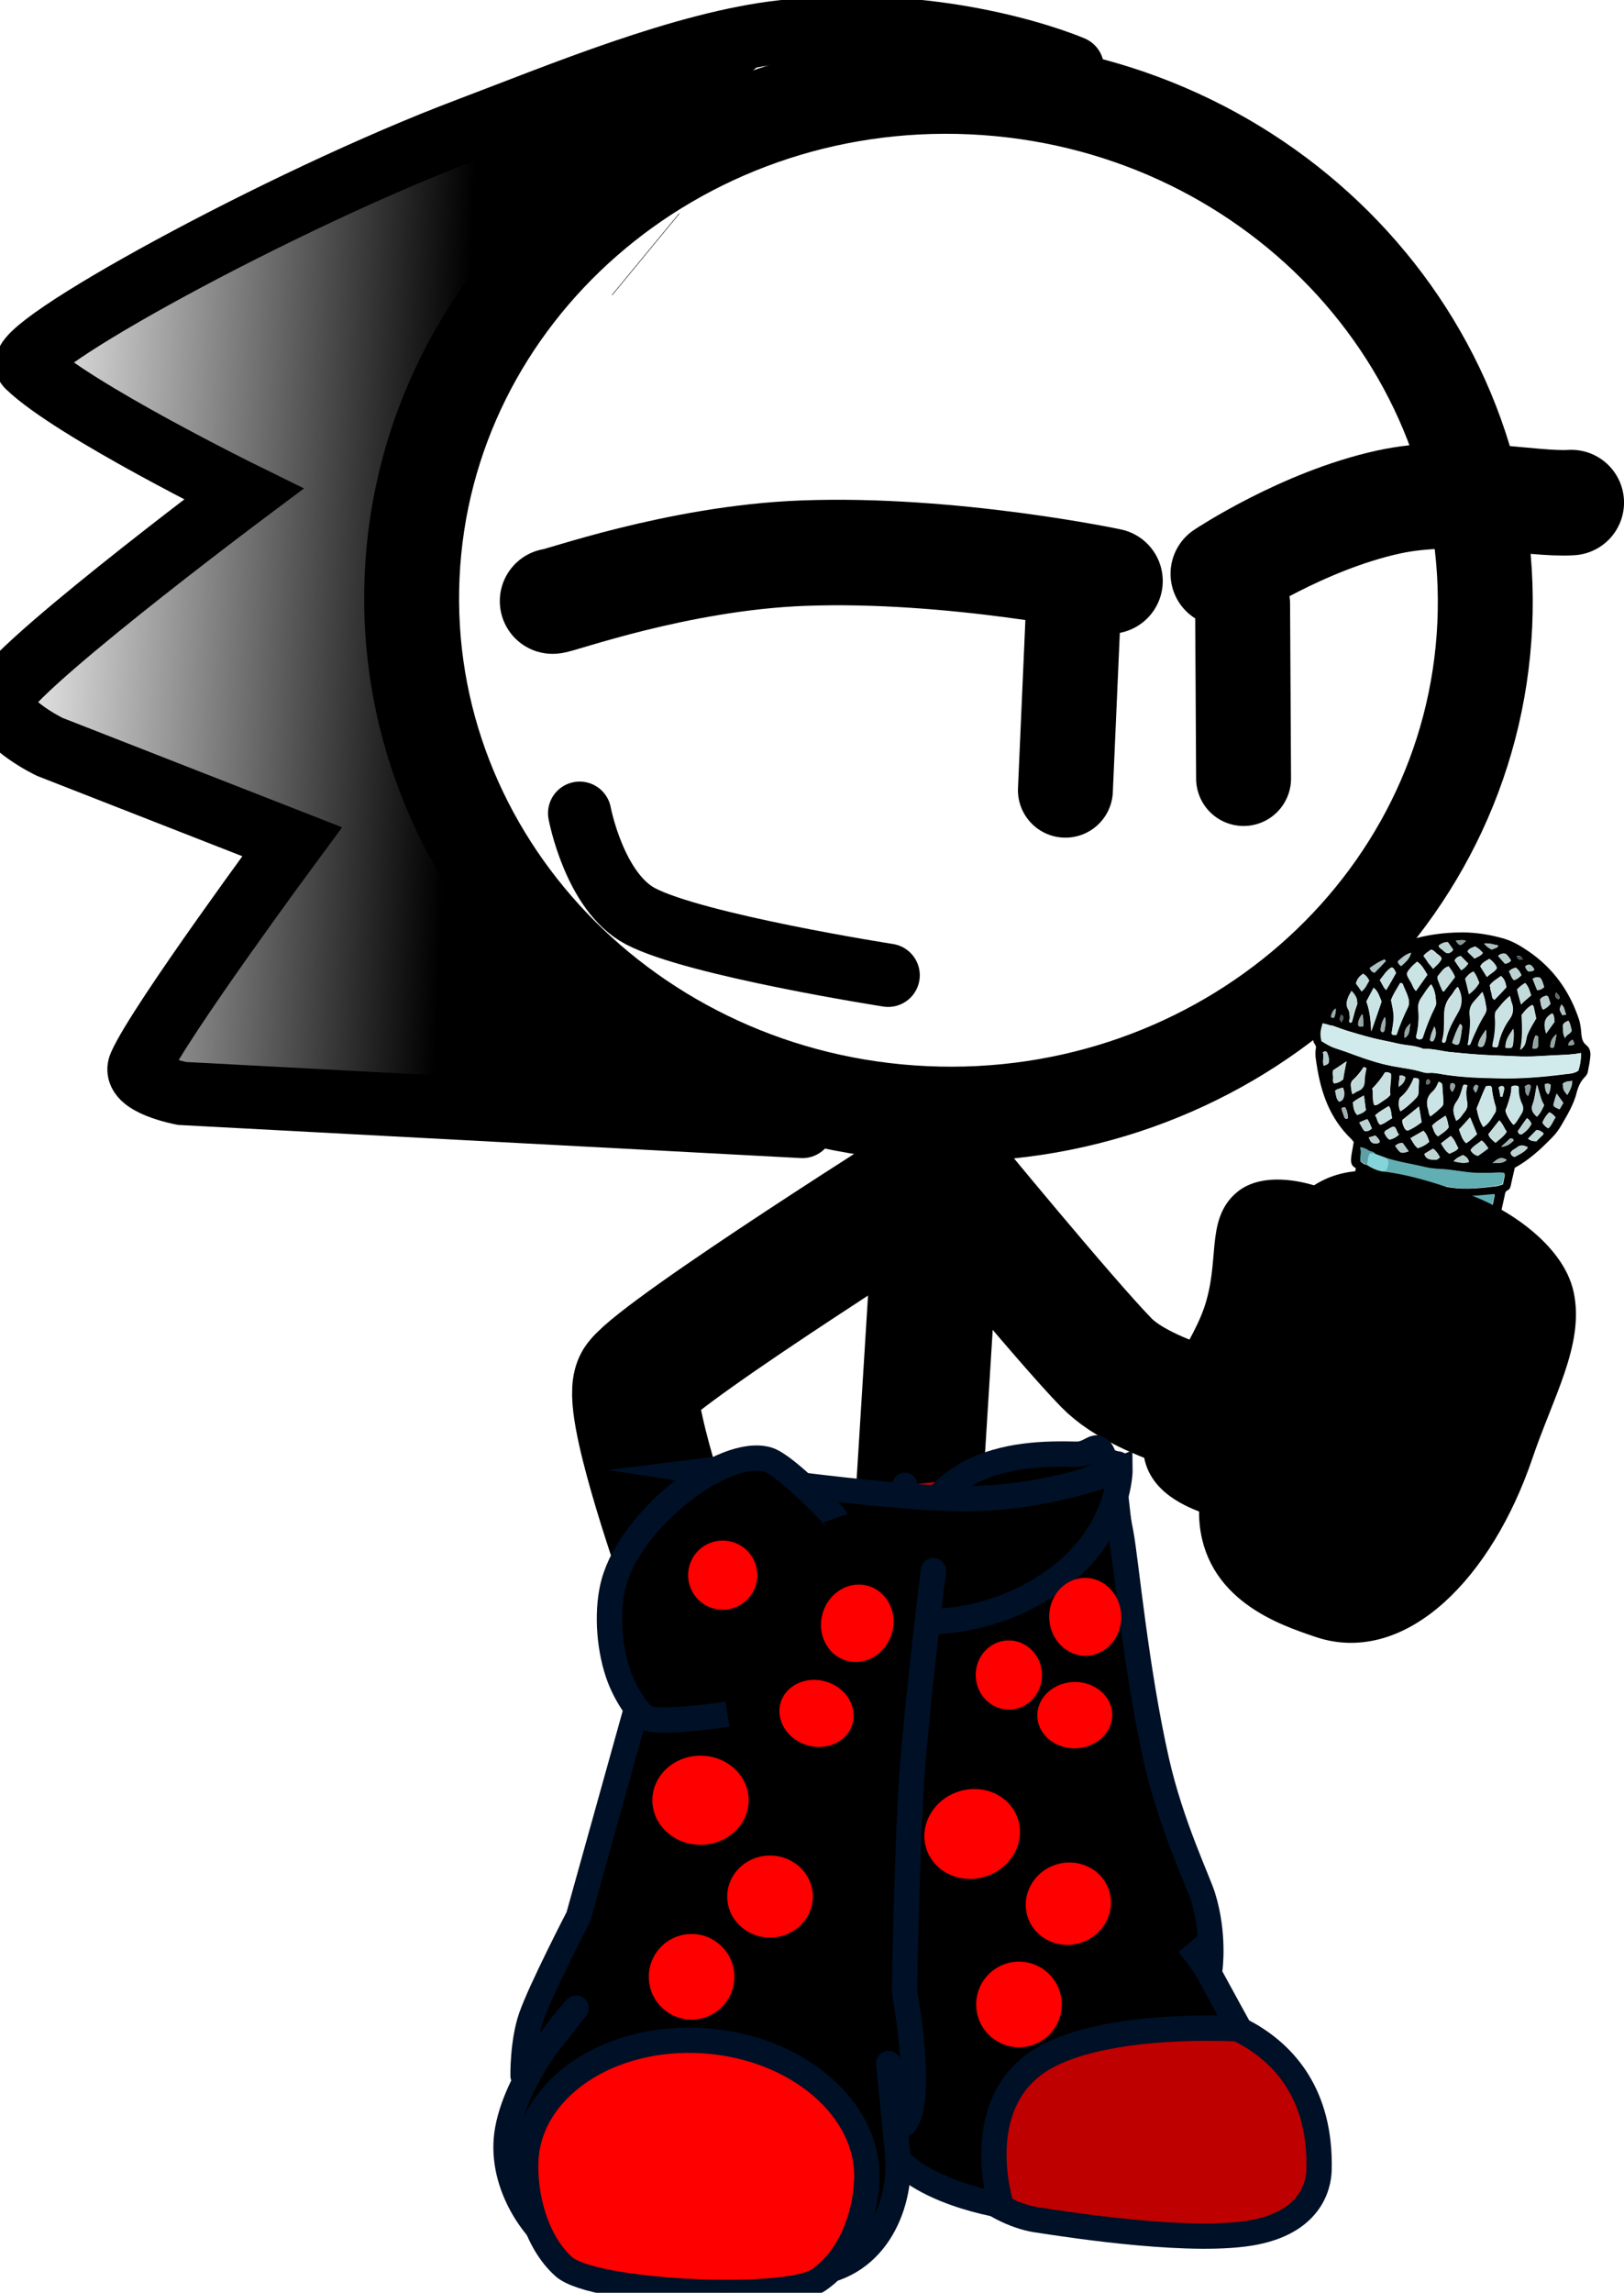 <svg version="1.1" xmlns="http://www.w3.org/2000/svg" xmlns:xlink="http://www.w3.org/1999/xlink" width="76.991" height="108.671" viewBox="0,0,76.991,108.671"><defs><linearGradient x1="212.492" y1="166.133" x2="190.078" y2="165.118" gradientUnits="userSpaceOnUse" id="color-1"><stop offset="0" stop-color="#000000"/><stop offset="1" stop-color="#000000" stop-opacity="0"/></linearGradient></defs><g transform="translate(-191.003,-134.781)"><g data-paper-data="{&quot;isPaintingLayer&quot;:true}" stroke-miterlimit="10" stroke-dasharray="" stroke-dashoffset="0" style="mix-blend-mode: normal"><g stroke-linejoin="miter"><path d="M261.394,164.382c-0.608,13.437 -12.485,23.815 -26.528,23.179c-14.043,-0.636 -24.933,-12.044 -24.325,-25.482c0.608,-13.437 12.485,-23.815 26.528,-23.179c14.043,0.636 24.933,12.044 24.325,25.482z" fill="none" fill-rule="nonzero" stroke="#000000" stroke-width="4.5" stroke-linecap="butt"/><g><g fill-rule="nonzero" stroke-linecap="butt"><path d="M221.608,146.829l0.011,0.009" data-paper-data="{&quot;index&quot;:null}" fill="#ffab19" stroke="#000000" stroke-width="5"/><g data-paper-data="{&quot;index&quot;:null}" fill="none" stroke="none" stroke-width="1" font-family="sans-serif" font-weight="normal" font-size="12" text-anchor="start"/></g><path d="M221.608,146.829l0.011,0.009" data-paper-data="{&quot;index&quot;:null}" fill="#ffab19" fill-rule="nonzero" stroke="#000000" stroke-width="5" stroke-linecap="butt"/><path d="M235.621,164.439" fill="#001026" fill-rule="evenodd" stroke="#000000" stroke-width="5" stroke-linecap="butt"/><g data-paper-data="{&quot;index&quot;:null}" fill="none" fill-rule="nonzero" stroke="none" stroke-width="1" stroke-linecap="butt" font-family="sans-serif" font-weight="normal" font-size="12" text-anchor="start"/><g data-paper-data="{&quot;index&quot;:null}" fill="none" fill-rule="nonzero" stroke="none" stroke-width="1" stroke-linecap="butt" font-family="sans-serif" font-weight="normal" font-size="12" text-anchor="start"/><path d="M248.997,161.976c0,0 3.76,-2.507 7.825,-3.399c3.311,-0.727 6.824,0.144 8.673,0.024" fill="none" fill-rule="nonzero" stroke="#000000" stroke-width="5" stroke-linecap="round"/><path d="M217.198,163.271c0.182,0.049 5.882,-2.045 11.872,-2.272c7.055,-0.267 14.557,1.321 14.557,1.321" fill="none" fill-rule="nonzero" stroke="#000000" stroke-width="5" stroke-linecap="round"/></g><path d="M241.512,172.233l0.368,-8.366" fill="none" fill-rule="nonzero" stroke="#000000" stroke-width="4.5" stroke-linecap="round"/><path d="M249.959,171.68l-0.046,-8.285" fill="none" fill-rule="nonzero" stroke="#000000" stroke-width="4.5" stroke-linecap="round"/><path d="M233.108,181.006c0,0 -9.129,-1.426 -11.744,-2.799c-2.181,-1.146 -2.881,-4.882 -2.881,-4.882" fill="none" fill-rule="nonzero" stroke="#000000" stroke-width="3" stroke-linecap="round"/><path d="M229.04,188.172l-29.407,-1.565c0,0 -2.387,-0.448 -1.999,-1.333c0.888,-2.029 7.219,-10.597 7.219,-10.597l-11.494,-4.498c0,0 -2.086,-0.999 -2.356,-2.112c-0.251,-1.035 11.554,-9.871 11.554,-9.871c0,0 -8.095,-3.98 -10.243,-6.06c-0.843,-0.817 12.045,-7.892 20.873,-11.224c4.32,-1.631 10.222,-4.114 14.941,-4.631c7.824,-0.858 13.712,1.703 13.712,1.703" fill="none" fill-rule="nonzero" stroke="#000000" stroke-width="3" stroke-linecap="round"/><path d="M197.765,186.522c0,0 -0.466,-1.426 0.85,-3.302c1.648,-2.349 7.13,-5.355 5.585,-7.789c-2.002,-3.153 -14.619,-3.266 -12.894,-7.039c1.417,-3.098 10.925,-8.137 11.018,-10.206c0.093,-2.065 -4.527,-1.015 -7.019,-3.882c-3.545,-4.077 -1.748,-4.001 -1.748,-4.001c0,0 12.047,-6.935 17.847,-9.121c5.442,-2.052 15.951,-3.619 15.951,-3.619c0,0 -15.541,13.057 -18.035,21.001c-2.764,8.806 13.936,28.177 13.936,28.177z" data-paper-data="{&quot;index&quot;:null}" fill="url(#color-1)" fill-rule="nonzero" stroke="none" stroke-width="0" stroke-linecap="butt"/></g><path d="M234.588,205.401l0.986,-15.866" fill="none" fill-rule="nonzero" stroke="#000000" stroke-width="6" stroke-linecap="round" stroke-linejoin="miter"/><path d="M223.158,208.567c0,0 -2.608,-7.422 -1.918,-8.306c1.249,-1.6 14.483,-9.923 14.483,-9.923c0,0 5.751,7.002 7.735,9.035c1.872,1.918 6.746,2.837 6.746,2.837" fill="none" fill-rule="nonzero" stroke="#000000" stroke-width="6" stroke-linecap="round" stroke-linejoin="miter"/><g><g><g stroke="#001026" stroke-width="1.2"><path d="M243.719,204.103l2.923,25.988c0,0 7.063,0.413 6.895,7.513c-0.01,0.405 -0.11,2.392 -3.027,2.974c-2.795,0.557 -8.365,-0.275 -10.401,-0.591c-0.945,-0.147 -2.385,-0.788 -3.306,-1.885c-0.927,-1.105 -0.827,-2.711 -0.826,-3.614c0,-0.368 -2.079,-29.307 -2.079,-29.307" fill="#bf0000" fill-rule="evenodd" stroke-linecap="round" stroke-linejoin="round"/><path d="M233.723,211.042c0.172,-7.277 5.518,-7.403 8.304,-7.337c1.211,0.029 1.048,-1.916 2.119,3.775c0.236,1.254 0.7,6.4 1.692,10.78c0.679,2.999 1.954,5.648 2.192,6.409c0.562,1.798 0.331,3.437 0.331,3.437l-1.02,-1.191c0,0 0.672,0.83 0.941,1.325c0.838,1.543 1.48,2.707 1.48,2.707c0,0 -7.123,-0.46 -9.898,1.81c-2.774,2.27 -1.4,6.542 -1.4,6.542c0,0 -5.278,-0.811 -5.701,-3.723c-0.104,-0.718 0.714,-2.854 0.714,-2.854c0,0 -0.603,0.121 -0.623,-0.376c-0.01,-0.253 0.799,-4.012 0.978,-8.24c0.236,-5.566 -0.136,-12.016 -0.111,-13.065z" fill="#000000" fill-rule="nonzero" stroke-linecap="butt" stroke-linejoin="miter"/></g><path d="M224.668,205.875c-0.01,-0.214 1.199,0.416 3.937,0.489c3.613,0.096 9.146,-0.334 10.702,-0.553c4.035,-0.57 4.717,-2.087 4.743,-1.521c0.097,2.095 -2.185,5.977 -6.801,6.19c-2.028,0.094 -6.177,0.795 -8.526,0.058c-2.997,-0.941 -4.001,-3.487 -4.055,-4.662z" fill="#004fd9" fill-rule="nonzero" stroke="#001026" stroke-width="1.2" stroke-linecap="butt" stroke-linejoin="miter"/><g fill-rule="nonzero" stroke-linecap="butt" stroke-linejoin="miter"><g fill="none" stroke="none" stroke-width="1" font-family="sans-serif" font-weight="normal" font-size="12" text-anchor="start"/><path d="M224.181,204.513c0,0 8.669,1.319 12.653,1.301c3.984,-0.018 7.266,-1.393 7.266,-1.393c0,0 0.031,2.051 -1.745,4.047c-1.375,1.545 -4.018,3.146 -7.434,3.18c-3.112,0.031 -6.584,-0.623 -8.303,-1.964c-2.605,-2.033 -2.436,-5.171 -2.436,-5.171z" fill="#000000" stroke="#001026" stroke-width="1.2"/></g><g stroke="#001026" stroke-width="1.2"><path d="M233.758,209.711c0,0 -3.384,30.232 -4.001,30.331c-1.772,0.286 -11.482,-2.278 -11.482,-2.278l6.242,-30.395" data-paper-data="{&quot;index&quot;:null}" fill="#ffab19" fill-rule="evenodd" stroke-linecap="round" stroke-linejoin="round"/><path d="M235.253,209.224c0,0 -0.79,6.393 -1.024,9.782c-0.224,3.251 -0.349,10.157 -0.349,10.157c0,0 0.949,5.018 0.021,6.256c-0.43,0.573 -0.768,-2.833 -0.768,-2.833c0,0 0.378,3.84 0.415,4.179c0.26,2.362 -0.926,5.463 -4.032,5.757c-3.411,0.323 -9.065,0.689 -11.98,-1.18c-1.24,-0.795 -2.92,-3.135 -2.468,-5.628c0.51,-2.811 3.248,-5.756 3.248,-5.756l-2.516,3.21c0,0 -0.026,-1.603 0.383,-2.779c0.46,-1.321 2.242,-4.761 2.242,-4.761l5.402,-19.361" data-paper-data="{&quot;index&quot;:null}" fill="#000000" fill-rule="evenodd" stroke-linecap="round" stroke-linejoin="round"/><path d="M232.094,238.158c-0.085,1.697 -0.783,3.67 -2.297,4.694c-1.519,1.028 -10.65,0.621 -12.062,-0.636c-1.341,-1.193 -1.887,-3.398 -1.803,-5.055c0.171,-3.401 3.928,-5.935 8.391,-5.66c4.463,0.275 7.942,3.256 7.771,6.657z" fill="#ff0000" fill-rule="nonzero" stroke-linecap="butt" stroke-linejoin="miter"/></g></g><g fill="#000000" fill-rule="nonzero" stroke="#001026" stroke-width="1.2" stroke-linecap="butt" stroke-linejoin="miter"><path d="M225.49,216.024c0,0 -2.915,0.459 -3.806,0.196c-0.274,-0.081 -1.007,-1.015 -1.382,-2.129c-0.468,-1.39 -0.529,-3.103 -0.199,-4.299c0.85,-3.079 5.237,-6.436 7.295,-5.83c0.892,0.263 3.224,2.765 3.226,2.771"/></g></g><g fill-rule="nonzero" stroke-linecap="butt" stroke-linejoin="miter"><g data-paper-data="{&quot;index&quot;:null}" stroke="none" stroke-width="1"><path d="M255.276,190.141c-0.194,-0.085 -0.223,-0.23 -0.225,-0.407c0.018,-0.279 0.092,-0.549 0.129,-0.825c-0.045,-0.06 -0.091,-0.121 -0.14,-0.164c-0.995,-0.973 -1.407,-2.168 -1.608,-3.452c-0.041,-0.271 -0.101,-0.545 -0.046,-0.818c0.01,-0.051 0.006,-0.122 -0.025,-0.163c-0.167,-0.221 -0.122,-0.443 -0.092,-0.685c0.023,-0.208 0.083,-0.409 0.125,-0.614c0.024,-0.119 0.086,-0.233 0.215,-0.3c0.129,-0.067 0.213,-0.195 0.293,-0.305c0.388,-0.677 0.895,-1.282 1.504,-1.818c0.349,-0.296 0.739,-0.514 1.148,-0.73c1.206,-0.632 2.509,-0.896 3.873,-0.886c0.613,0.012 1.228,0.112 1.828,0.28c0.455,0.127 0.849,0.367 1.22,0.621c1.182,0.809 1.941,1.902 2.373,3.188c0.085,0.243 0.108,0.511 0.13,0.779c0.021,0.18 0.065,0.345 0.23,0.478c0.15,0.113 0.194,0.278 0.196,0.455c-0.018,0.279 -0.074,0.552 -0.129,0.825c-0.017,0.085 -0.068,0.148 -0.12,0.21c-0.216,0.212 -0.324,0.458 -0.398,0.728c-0.136,0.577 -0.452,1.09 -0.749,1.605c-0.116,0.193 -0.251,0.382 -0.419,0.549c-0.534,0.548 -1.08,1.058 -1.773,1.439c-0.052,0.256 -0.126,0.526 -0.181,0.799c-0.021,0.102 -0.045,0.222 -0.171,0.272c-0.107,0.053 -0.109,0.159 -0.13,0.261c-0.157,0.679 -0.296,1.362 -0.453,2.041c-0.327,1.516 -0.657,3.048 -1.021,4.558c-0.357,1.475 -0.658,2.96 -0.978,4.441c-0.048,0.239 -0.131,0.455 -0.179,0.693c-0.235,1.16 -0.471,2.32 -0.725,3.478c-0.042,0.205 -0.046,0.416 -0.196,0.585c-0.051,0.062 -0.05,0.151 -0.067,0.236c-0.173,0.853 -0.368,1.72 -0.541,2.573c-0.007,0.034 -0.017,0.085 -0.024,0.119c-0.037,0.276 -0.195,0.391 -0.48,0.468c-0.955,0.25 -1.888,0.204 -2.8,-0.138c-0.232,-0.091 -0.456,-0.215 -0.656,-0.371c-0.15,-0.113 -0.197,-0.261 -0.181,-0.435c0.048,-0.521 0.077,-1.045 0.129,-1.583c0.039,-0.381 0.119,-0.774 0.102,-1.164c-0.039,-0.852 0.15,-1.685 0.167,-2.528c0.019,-0.473 -0.003,-0.935 0.035,-1.404c0.045,-0.504 0.048,-0.997 0.071,-1.487c0.046,-0.891 0.133,-1.794 0.161,-2.688c0.009,-1.179 0.092,-2.347 0.175,-3.514c0.024,-0.402 0.048,-0.803 0.071,-1.205c0.05,-0.626 0.104,-1.27 0.154,-1.896c0.032,-0.347 0.023,-0.684 0.055,-1.031c0.017,-0.367 0.083,-0.692 0.122,-1.073zM255.79,189.978c0.203,0.139 0.412,0.243 0.651,0.3c0.453,0.232 0.949,0.348 1.445,0.464c0.623,0.154 1.278,0.243 1.914,0.329c0.73,0.101 1.438,0.022 2.169,-0.07c0.081,-0.022 0.163,-0.044 0.285,-0.077c0.028,-0.136 0.055,-0.273 0.083,-0.409c0.007,-0.034 -0.005,-0.071 -0.013,-0.125c-0.13,-0.021 -0.264,-0.025 -0.401,-0.012c-0.234,0.015 -0.442,-0.001 -0.676,0.013c-0.579,0.012 -1.146,-0.134 -1.715,-0.173c-0.301,-0.031 -0.61,-0.029 -0.904,-0.094c-0.641,-0.157 -1.3,-0.229 -1.927,-0.454c-0.161,-0.061 -0.34,-0.126 -0.501,-0.187c-0.054,-0.115 -0.21,-0.105 -0.296,-0.154c-0.101,-0.069 -0.203,-0.139 -0.411,-0.155c0.085,0.243 -0.016,0.456 0.017,0.673c0.09,0.032 0.143,0.147 0.281,0.134zM256.417,190.679c-0.397,-0.223 -0.505,-0.258 -0.754,-0.264c-0.023,0.208 -0.042,0.399 -0.065,0.606c-0.024,0.119 0.033,0.217 0.134,0.286c0.068,0.046 0.161,0.061 0.228,0.108c0.255,0.165 0.561,0.268 0.863,0.299c0.113,0.106 0.262,0.131 0.411,0.155c0.834,0.153 1.647,0.321 2.499,0.389c0.379,0.026 0.762,0.036 1.13,0.025c0.293,-0.023 0.605,-0.043 0.87,-0.211c0.045,-0.222 0.09,-0.444 0.135,-0.665c-0.156,0.01 -0.293,0.023 -0.412,0.039c-0.549,0.052 -1.091,0.069 -1.62,0.019c-0.681,-0.058 -1.344,-0.201 -2.011,-0.327c-0.317,-0.051 -0.594,-0.202 -0.914,-0.237c-0.143,-0.147 -0.326,-0.194 -0.494,-0.221zM254.872,210.045c0.24,0.145 0.497,0.204 0.761,0.23c0.015,0.02 0.049,0.043 0.068,0.046c0.45,0.056 0.908,0.077 1.348,-0.01c0.259,-0.046 0.515,-0.075 0.74,-0.232c0.194,-0.955 0.388,-1.911 0.592,-2.918c-0.485,0.115 -0.949,0.128 -1.41,0.123c-0.405,0.005 -0.767,-0.107 -1.165,-0.137c-0.149,-0.024 -0.276,-0.062 -0.425,-0.087c-0.206,-0.122 -0.438,-0.212 -0.714,-0.275c-0.104,0.512 -0.052,1.014 -0.112,1.498c-0.045,0.504 -0.07,1.011 -0.112,1.498c0.143,0.147 0.285,0.205 0.427,0.263zM255.102,206.54c0.113,0.106 0.259,0.148 0.407,0.172c0.135,0.092 0.306,0.103 0.47,0.147c0.518,0.102 1.053,0.118 1.577,0.098c0.312,-0.02 0.63,-0.074 0.926,-0.202c0.014,-0.068 0.046,-0.133 0.06,-0.202c0.17,-0.836 0.336,-1.655 0.524,-2.488c0.199,-0.884 0.394,-1.751 0.593,-2.636c0.282,-1.294 0.579,-2.567 0.861,-3.861c0.332,-1.444 0.604,-2.88 0.973,-4.319c0.067,-0.236 0.1,-0.495 0.152,-0.751c-0.219,0.035 -0.426,0.107 -0.637,0.108c-0.683,0.048 -1.364,-0.01 -2.037,-0.102c-0.596,-0.097 -1.188,-0.211 -1.781,-0.325c-0.235,-0.073 -0.455,-0.127 -0.69,-0.2c-0.128,-0.127 -0.303,-0.12 -0.445,-0.178c-0.161,-0.061 -0.296,-0.154 -0.485,-0.167c-0.072,0.165 -0.062,0.307 -0.068,0.43c0.001,1.04 -0.151,2.073 -0.207,3.104c-0.038,0.664 -0.077,1.327 -0.097,1.994c-0.046,0.891 -0.07,1.769 -0.113,2.643c-0.03,0.718 -0.06,1.435 -0.109,2.15c-0.041,0.769 -0.096,1.518 -0.156,2.284c-0.045,0.698 -0.094,1.412 -0.124,2.13c0.164,0.044 0.255,0.165 0.407,0.172zM265.961,184.688c-0.441,0.087 -0.846,0.092 -1.254,0.113c-0.427,0.019 -0.839,0.058 -1.262,0.059c-0.405,0.005 -0.822,-0.028 -1.223,-0.04c-0.42,-0.015 -0.84,-0.031 -1.275,-0.066c-0.398,-0.029 -0.811,-0.079 -1.209,-0.109c-0.413,-0.05 -0.812,-0.167 -1.239,-0.149c-0.37,-0.166 -0.794,-0.164 -1.181,-0.245c-0.403,-0.101 -0.831,-0.17 -1.234,-0.271c-0.384,-0.098 -0.783,-0.216 -1.164,-0.33c-0.399,-0.118 -0.766,-0.301 -1.176,-0.367c-0.12,0.403 -0.145,0.523 -0.058,0.854c0.206,0.122 0.412,0.243 0.663,0.337c0.306,0.103 0.612,0.205 0.934,0.328c0.609,0.222 1.203,0.425 1.854,0.531c0.447,0.073 0.897,0.128 1.33,0.269c0.09,0.032 0.201,0.05 0.32,0.034c0.234,-0.015 0.472,0.042 0.696,0.078c0.819,0.133 1.659,0.164 2.484,0.175c1.089,0.036 2.165,-0.053 3.252,-0.194c0.215,-0.018 0.43,-0.036 0.611,-0.165c0.089,-0.25 0.123,-0.509 0.132,-0.842zM258.851,181.434c-0.194,0.198 -0.313,0.407 -0.452,0.614c-0.131,0.173 -0.191,0.374 -0.158,0.591c0.032,0.411 0.005,0.829 -0.097,1.236c-0.007,0.034 0.001,0.088 -0.002,0.105c0.083,0.066 0.157,0.078 0.261,0.042c0.022,-0.014 0.048,-0.045 0.051,-0.062c0.156,-0.486 0.35,-0.965 0.581,-1.439c0.032,-0.065 0.072,-0.165 0.048,-0.239c-0.019,-0.285 -0.038,-0.57 -0.232,-0.848zM257.211,183.829c0.149,-0.452 0.333,-0.88 0.531,-1.288c0.065,-0.13 0.071,-0.253 0.042,-0.398c-0.052,-0.22 -0.147,-0.412 -0.24,-0.621c-0.023,-0.074 -0.043,-0.166 -0.162,-0.15c-0.152,0.275 -0.319,0.53 -0.434,0.811c0.171,0.768 0.171,0.768 0.024,1.59c0.045,0.06 0.117,0.089 0.239,0.056zM261.448,186.263c-0.137,0.295 -0.255,0.593 -0.373,0.891c-0.032,0.065 -0.065,0.13 -0.06,0.202c0.075,0.294 0.131,0.585 0.31,0.844c0.265,-0.168 0.373,-0.415 0.533,-0.636c0.08,-0.11 0.082,-0.216 0.051,-0.344c-0.094,-0.297 -0.15,-0.588 -0.184,-0.894c0.003,-0.017 -0.03,-0.04 -0.061,-0.08c-0.059,0.008 -0.137,0.013 -0.215,0.018zM262.585,181.989c-0.297,0.234 -0.461,0.471 -0.643,0.706c-0.058,0.096 -0.057,0.185 -0.055,0.273c0.029,0.428 0.001,0.846 -0.104,1.27c-0.01,0.051 -0.002,0.105 -0.013,0.157c0.201,0.05 0.242,0.039 0.27,-0.097c0.09,-0.444 0.27,-0.855 0.536,-1.217c0.16,-0.221 0.183,-0.428 0.135,-0.665c-0.05,-0.132 -0.085,-0.243 -0.125,-0.426zM259.404,184.203c0.093,0.015 0.126,-0.05 0.139,-0.118c0.097,-0.478 0.339,-0.914 0.582,-1.351c0.188,-0.357 0.193,-0.762 -0.01,-1.183c-0.162,0.132 -0.215,0.3 -0.339,0.438c-0.252,0.294 -0.318,0.618 -0.313,0.971c-0.002,0.387 0.015,0.778 -0.098,1.147c0.008,0.054 0.023,0.074 0.039,0.094zM261.278,181.794c-0.153,0.187 -0.274,0.308 -0.376,0.432c-0.175,0.201 -0.236,0.402 -0.21,0.653c0.046,0.342 0.014,0.69 -0.037,1.034c-0.006,0.122 -0.033,0.259 -0.058,0.378c0.09,0.032 0.119,-0.016 0.126,-0.05c0.194,-0.48 0.406,-0.956 0.689,-1.404c0.036,-0.082 0.068,-0.147 0.067,-0.236c-0.045,-0.254 -0.071,-0.505 -0.201,-0.808zM262.656,186.283c0.009,0.336 -0.11,0.634 -0.209,0.935c-0.017,0.085 -0.087,0.144 -0.067,0.236c0.028,0.146 0.196,0.455 0.37,0.642c0.165,-0.149 0.244,-0.348 0.356,-0.524c0.087,-0.144 0.096,-0.284 0.031,-0.436c-0.1,-0.263 -0.164,-0.52 -0.164,-0.802c0.003,-0.017 -0.027,-0.057 -0.042,-0.077c-0.071,-0.029 -0.146,-0.041 -0.275,0.026zM256.059,186.374c0.063,0.257 -0.014,0.544 0.108,0.793c0.134,0.004 0.207,-0.072 0.295,-0.128c0.158,-0.115 0.328,-0.193 0.459,-0.366c-0.049,-0.325 0.057,-0.66 0.03,-1c-0.083,-0.066 -0.176,-0.081 -0.276,-0.062c-0.171,0.272 -0.375,0.521 -0.617,0.763zM259.202,186.056c-0.072,0.165 -0.144,0.329 -0.261,0.433c-0.282,0.254 -0.323,0.547 -0.232,0.861c0.035,0.111 0.014,0.214 0.105,0.334c0.221,-0.14 0.389,-0.307 0.558,-0.473c0.048,-0.045 0.061,-0.113 0.06,-0.202c-0.023,-0.268 -0.03,-0.516 -0.052,-0.784c0.01,-0.051 -0.013,-0.126 -0.177,-0.17zM258.028,185.866c-0.151,0.363 -0.332,0.686 -0.629,0.92c-0.066,0.042 -0.061,0.113 -0.075,0.182c-0.013,0.157 -0.006,0.316 0.074,0.488c0.309,-0.196 0.525,-0.408 0.745,-0.637c0.073,-0.076 0.109,-0.158 0.111,-0.264c0.001,-0.194 0.02,-0.384 0.021,-0.578c0.003,-0.017 -0.027,-0.057 -0.042,-0.077c-0.056,-0.009 -0.112,-0.018 -0.205,-0.033zM263.831,183.055c-0.04,-0.183 -0.076,-0.383 -0.116,-0.565c-0.015,-0.02 -0.03,-0.04 -0.061,-0.08c-0.236,0.12 -0.389,0.307 -0.502,0.482c0.023,0.55 0.053,1.066 -0.065,1.646c0.316,-0.231 0.241,-0.525 0.342,-0.738c0.111,-0.264 0.256,-0.505 0.401,-0.745zM258.673,180.982c-0.145,-0.235 -0.252,-0.464 -0.489,-0.626c-0.099,0.107 -0.209,0.177 -0.286,0.271c-0.077,0.093 -0.172,0.184 -0.196,0.303c0.025,0.163 0.134,0.286 0.203,0.421c0.069,0.135 0.097,0.28 0.229,0.39c0.186,-0.252 0.349,-0.49 0.539,-0.758zM256.012,183.669c0.178,-0.5 0.321,-0.917 0.463,-1.335c0.007,-0.034 0.036,-0.082 0.006,-0.122c-0.092,-0.209 -0.14,-0.446 -0.358,-0.605c-0.123,0.227 -0.242,0.436 -0.343,0.649c0.162,0.432 0.206,0.88 0.233,1.413zM260.039,187.902c0.192,-0.092 0.264,-0.257 0.366,-0.381c0.124,-0.138 0.193,-0.286 0.156,-0.486c-0.041,-0.271 -0.082,-0.542 0.01,-0.809c-0.123,-0.055 -0.201,-0.05 -0.222,0.052c-0.071,0.253 -0.145,0.523 -0.301,0.727c-0.215,0.3 -0.118,0.58 -0.009,0.897zM258.271,187.227c-0.301,0.251 -0.551,0.439 -0.782,0.631c-0.024,0.119 0.018,0.197 0.041,0.271c0.042,0.077 0.058,0.186 0.182,0.241c0.233,-0.103 0.453,-0.244 0.659,-0.404c-0.011,-0.231 -0.044,-0.448 -0.1,-0.739zM261.025,188.538c-0.116,-0.283 -0.22,-0.529 -0.32,-0.792c-0.175,0.201 -0.347,0.384 -0.519,0.568c0.085,0.243 0.137,0.463 0.329,0.653c0.199,-0.126 0.345,-0.279 0.51,-0.428zM259.678,180.582c-0.244,0.066 -0.345,0.279 -0.491,0.431c-0.048,0.045 -0.046,0.133 -0.019,0.191c0.077,0.189 0.139,0.357 0.22,0.529c-0.003,0.017 0.034,0.023 0.071,0.029c0.179,-0.218 0.342,-0.455 0.521,-0.673c-0.058,-0.186 -0.18,-0.346 -0.301,-0.507zM262.419,181.574c-0.036,-0.2 -0.076,-0.383 -0.257,-0.535c-0.18,0.129 -0.398,0.253 -0.532,0.442c0.032,0.129 0.026,0.251 0.08,0.365c0.035,0.111 -0.011,0.245 0.146,0.323c0.194,-0.198 0.388,-0.395 0.563,-0.596zM261.564,188.538c0.043,0.166 0.194,0.278 0.34,0.408c0.191,-0.18 0.408,-0.304 0.531,-0.531c-0.121,-0.161 -0.176,-0.364 -0.353,-0.533c-0.179,0.218 -0.339,0.438 -0.518,0.656zM263.866,186.198c-0.081,0.304 -0.091,0.637 -0.209,0.935c-0.089,0.25 0.013,0.408 0.209,0.58c0.168,-0.166 0.244,-0.348 0.341,-0.544c-0.187,-0.312 -0.214,-0.652 -0.341,-0.972zM255.018,183.261c0.078,-0.005 0.088,-0.056 0.099,-0.107c0.064,-0.219 0.112,-0.458 0.194,-0.673c0.14,-0.312 -0.011,-0.513 -0.215,-0.74c-0.061,0.113 -0.116,0.193 -0.152,0.275c-0.097,0.196 -0.154,0.38 -0.025,0.595c0.069,0.135 0.075,0.294 0.085,0.437c-0.032,0.065 -0.087,0.144 0.014,0.214zM255.12,186.644c0.107,-0.053 0.177,-0.112 0.243,-0.154c0.214,-0.106 0.301,-0.251 0.305,-0.462c-0.003,-0.177 0.054,-0.361 0.07,-0.535c0.01,-0.051 0.039,-0.099 -0.087,-0.138c-0.142,0.224 -0.32,0.441 -0.533,0.636c-0.048,0.045 -0.065,0.13 -0.079,0.199c0.01,0.143 0.023,0.268 0.081,0.454zM259.687,188.215c-0.04,-0.183 -0.058,-0.379 -0.157,-0.554c-0.224,0.157 -0.46,0.278 -0.636,0.478c0.077,0.189 0.098,0.368 0.282,0.504c0.18,-0.129 0.375,-0.239 0.51,-0.428zM260.641,181.902c0.224,-0.157 0.378,-0.344 0.494,-0.537c-0.077,-0.189 -0.139,-0.357 -0.275,-0.538c-0.17,0.078 -0.291,0.2 -0.396,0.341c0.067,0.24 0.115,0.477 0.178,0.734zM257.87,188.73c0.087,0.138 0.126,0.232 0.205,0.315c0.045,0.06 0.094,0.103 0.143,0.147c0.204,-0.055 0.395,-0.147 0.542,-0.3c-0.058,-0.186 -0.117,-0.371 -0.279,-0.521c-0.199,0.126 -0.391,0.218 -0.611,0.359zM254.84,185.083c-0.246,0.171 -0.423,0.284 -0.625,0.427c-0.032,0.065 -0.038,0.188 -0.003,0.299c0.016,0.108 -0.045,0.222 0.049,0.325c0.178,-0.024 0.307,-0.091 0.424,-0.195c0.037,-0.276 0.089,-0.532 0.155,-0.856zM258.489,180.089c0.076,0.1 0.152,0.201 0.227,0.301c0.076,0.1 0.155,0.184 0.231,0.284c0.168,-0.166 0.326,-0.282 0.402,-0.463c-0.035,-0.111 -0.14,-0.164 -0.223,-0.23c-0.083,-0.066 -0.155,-0.184 -0.289,-0.188c-0.136,0.101 -0.265,0.168 -0.349,0.296zM260.14,189.205c-0.114,-0.195 -0.166,-0.415 -0.362,-0.588c-0.158,0.115 -0.297,0.234 -0.456,0.349c0.114,0.195 0.195,0.367 0.401,0.488c0.148,-0.064 0.288,-0.094 0.416,-0.25zM256.719,181.705c0.174,-0.289 0.323,-0.547 0.471,-0.805c-0.054,-0.115 -0.089,-0.226 -0.212,-0.281c-0.243,0.154 -0.385,0.378 -0.545,0.599c0.054,0.115 0.107,0.229 0.183,0.329c0.005,0.071 0.039,0.094 0.103,0.158zM257.005,187.779c-0.074,-0.206 -0.032,-0.411 -0.153,-0.571c-0.239,0.137 -0.457,0.261 -0.647,0.441c0.106,0.141 0.071,0.311 0.237,0.444c0.203,-0.055 0.346,-0.19 0.564,-0.314zM263.323,181.386c-0.151,0.081 -0.287,0.182 -0.389,0.307c0.07,0.223 0.122,0.443 0.185,0.7c0.15,-0.169 0.289,-0.288 0.473,-0.434c-0.07,-0.223 -0.125,-0.426 -0.269,-0.572zM255.137,187.034c0.029,0.234 0.047,0.431 0.206,0.597c0.166,-0.061 0.31,-0.108 0.413,-0.233c-0.033,-0.217 -0.047,-0.431 -0.092,-0.685c-0.192,0.092 -0.365,0.187 -0.527,0.32zM261.498,181.089c0.172,-0.184 0.398,-0.253 0.473,-0.434c-0.077,-0.189 -0.205,-0.315 -0.356,-0.428c-0.173,0.095 -0.343,0.173 -0.437,0.352c0.103,0.158 0.187,0.312 0.32,0.51zM261.563,189.207c-0.106,-0.141 -0.175,-0.275 -0.329,-0.371c-0.168,0.166 -0.398,0.253 -0.517,0.462c0.087,0.138 0.185,0.224 0.349,0.268c0.177,-0.112 0.338,-0.245 0.496,-0.36zM255.924,181.258c-0.084,-0.155 -0.163,-0.238 -0.283,-0.31c-0.158,0.115 -0.304,0.268 -0.346,0.472c0.091,0.121 0.182,0.241 0.269,0.379c0.187,-0.163 0.247,-0.365 0.36,-0.541zM264.747,187.734c-0.094,-0.103 -0.174,-0.187 -0.282,-0.222c-0.146,0.152 -0.255,0.311 -0.331,0.493c0.072,0.118 0.152,0.201 0.275,0.256c0.165,-0.149 0.225,-0.351 0.338,-0.527zM258.528,189.472c0.07,0.223 0.216,0.264 0.387,0.274c0.13,0.021 0.268,0.008 0.351,-0.119c-0.084,-0.155 -0.171,-0.292 -0.322,-0.405c-0.151,0.081 -0.284,0.165 -0.416,0.25zM264.702,183.214c-0.025,-0.163 0.003,-0.299 -0.11,-0.406c-0.431,0.23 -0.404,0.569 -0.29,0.957c0.135,-0.19 0.266,-0.362 0.401,-0.552zM256.875,188.798c0.181,-0.041 0.31,-0.108 0.453,-0.244c-0.113,-0.106 -0.097,-0.28 -0.232,-0.373c-0.115,-0.001 -0.166,0.061 -0.251,0.1c-0.088,0.056 -0.188,0.075 -0.213,0.195c0.054,0.115 0.107,0.229 0.243,0.321zM259.846,184.205c0.184,0.136 0.303,0.12 0.352,-0.031c0.064,-0.219 0.09,-0.444 0.113,-0.651c0.014,-0.068 0.013,-0.157 -0.092,-0.209c-0.155,0.292 -0.274,0.59 -0.373,0.891zM262.617,189.414c0.016,0.108 0.081,0.172 0.189,0.207c0.217,-0.123 0.469,-0.223 0.629,-0.444c-0.203,-0.139 -0.377,-0.132 -0.542,0.018c-0.088,0.056 -0.21,0.089 -0.275,0.22zM262.376,184.44c0.261,0.042 0.323,0.017 0.355,-0.136c0.03,-0.242 0.063,-0.501 0.019,-0.755c-0.211,0.283 -0.401,0.552 -0.373,0.891zM264.801,186.614c-0.046,0.133 -0.071,0.253 -0.113,0.369c-0.067,0.236 -0.067,0.236 0.251,0.376c0.061,-0.113 0.145,-0.241 0.177,-0.306c-0.121,-0.161 -0.209,-0.298 -0.315,-0.439zM260.927,179.639c-0.129,0.067 -0.304,0.074 -0.342,0.262c0.094,0.103 0.211,0.193 0.32,0.316c0.151,-0.081 0.317,-0.142 0.401,-0.27c-0.113,-0.106 -0.204,-0.227 -0.38,-0.309zM263.392,187.778c-0.138,0.207 -0.295,0.41 -0.433,0.617c0.02,0.091 0.062,0.169 0.181,0.153c0.199,-0.126 0.367,-0.293 0.468,-0.506c-0.054,-0.115 -0.114,-0.195 -0.216,-0.264zM263.874,181.705c0.134,0.004 0.241,-0.049 0.336,-0.139c-0.023,-0.074 -0.047,-0.149 -0.07,-0.223c-0.039,-0.094 -0.059,-0.186 -0.163,-0.238c-0.112,-0.018 -0.212,0.001 -0.304,0.074c0.062,0.169 0.139,0.357 0.201,0.526zM260.275,180.767c0.151,-0.081 0.25,-0.189 0.333,-0.316c-0.128,-0.127 -0.238,-0.25 -0.351,-0.357c-0.159,0.027 -0.255,0.117 -0.294,0.217c0.103,0.158 0.205,0.315 0.311,0.456zM264.511,182.355c-0.035,-0.111 -0.07,-0.223 -0.124,-0.337c-0.015,-0.02 -0.052,-0.026 -0.086,-0.049c-0.085,0.039 -0.204,0.055 -0.287,0.182c0.028,0.146 0.031,0.322 0.133,0.48c0.166,-0.061 0.262,-0.151 0.364,-0.276zM265.201,183.983c0.057,-0.185 0.268,-0.185 0.303,-0.356c-0.047,-0.149 -0.034,-0.305 -0.155,-0.466c-0.148,0.064 -0.277,0.131 -0.252,0.294c0.025,0.163 -0.025,0.313 0.104,0.528zM263.843,188.873c0.099,-0.107 0.216,-0.212 0.311,-0.302c0.022,-0.014 0.01,-0.051 0.017,-0.085c-0.086,-0.049 -0.162,-0.15 -0.34,-0.126c-0.121,0.121 -0.245,0.26 -0.388,0.395c0.116,0.089 0.225,0.125 0.399,0.118zM259.896,179.789c-0.091,-0.121 -0.178,-0.258 -0.254,-0.359c-0.178,0.024 -0.307,0.091 -0.417,0.161c-0.006,0.122 0.121,0.161 0.185,0.224c0.064,0.063 0.125,0.144 0.259,0.148c0.081,-0.022 0.166,-0.061 0.228,-0.174zM255.444,187.983c0.069,0.135 0.126,0.232 0.183,0.329c0.012,0.037 0.064,0.063 0.079,0.083c0.13,0.021 0.237,-0.032 0.333,-0.122c-0.065,-0.152 -0.112,-0.3 -0.218,-0.441c-0.122,0.033 -0.229,0.086 -0.377,0.15zM265.307,186.679c0.12,-0.21 0.239,-0.419 0.232,-0.667c-0.178,0.024 -0.33,0.017 -0.451,0.138c0.034,0.305 0.034,0.305 0.22,0.529zM257.144,189.088c0.251,0.376 0.269,0.379 0.639,0.263c-0.087,-0.138 -0.197,-0.261 -0.285,-0.399c-0.134,-0.004 -0.241,0.049 -0.355,0.136zM263.132,181.003c-0.065,-0.152 -0.138,-0.269 -0.273,-0.362c-0.041,0.011 -0.104,0.036 -0.166,0.061c-0.044,0.028 -0.092,0.073 -0.136,0.101c0.065,0.152 0.109,0.317 0.24,0.427c0.122,-0.033 0.236,-0.12 0.335,-0.228zM254.49,187c0.063,-0.025 0.148,-0.064 0.177,-0.112c0.094,-0.179 0.091,-0.355 -0.001,-0.564c-0.126,0.05 -0.281,0.06 -0.358,0.153c0.04,0.183 0.02,0.373 0.182,0.523zM256.709,180.328c-0.015,-0.02 -0.03,-0.04 -0.061,-0.08c-0.27,0.097 -0.494,0.255 -0.718,0.412c0.032,0.129 0.096,0.192 0.241,0.233c0.172,-0.184 0.362,-0.364 0.538,-0.565zM261.453,183.585c-0.164,0.238 -0.342,0.455 -0.383,0.749c-0.003,0.017 0.064,0.063 0.101,0.069c0.093,0.015 0.181,-0.041 0.199,-0.126c0.101,-0.213 0.109,-0.441 0.083,-0.692zM262.638,180.305c-0.072,-0.118 -0.145,-0.235 -0.261,-0.324c-0.13,-0.021 -0.23,-0.002 -0.348,0.102c0.11,0.124 0.216,0.264 0.329,0.371c0.119,-0.016 0.203,-0.055 0.28,-0.148zM259.919,189.821c0.257,0.059 0.477,0.113 0.725,0.03c-0.025,-0.163 -0.141,-0.252 -0.28,-0.328c-0.17,0.078 -0.317,0.142 -0.445,0.298zM253.759,185.295c0.188,-0.075 0.21,-0.089 0.221,-0.14c0.053,-0.168 -0.009,-0.336 -0.074,-0.488c-0.027,-0.057 -0.117,-0.089 -0.193,0.004c0.081,0.172 -0.039,0.381 0.046,0.624zM257.43,180.569c0.191,-0.18 0.396,-0.341 0.474,-0.628c-0.285,0.077 -0.457,0.261 -0.622,0.41c0.001,0.088 0.05,0.132 0.148,0.218zM256.204,188.6c-0.103,0.036 -0.204,0.055 -0.307,0.091c0.062,0.169 0.149,0.306 0.365,0.288c0.059,-0.008 0.119,-0.016 0.151,-0.081c-0.016,-0.108 -0.096,-0.192 -0.209,-0.298zM263.659,184.472c0.168,0.027 0.249,0.005 0.258,-0.134c0.006,-0.122 0.011,-0.245 -0.002,-0.37c-0.008,-0.054 -0.035,-0.111 -0.113,-0.107c-0.097,0.196 -0.135,0.383 -0.143,0.611zM256.652,182.98c-0.12,0.21 -0.202,0.425 -0.191,0.656c-0.003,0.017 0.064,0.063 0.083,0.066c0.037,0.006 0.085,-0.039 0.092,-0.073c0.026,-0.225 0.105,-0.424 0.016,-0.65zM255.64,183.415c-0.021,-0.18 0.017,-0.367 -0.057,-0.573c-0.138,0.207 -0.213,0.388 -0.178,0.5c0.016,0.108 0.091,0.121 0.235,0.073zM261.766,189.91c0.234,-0.015 0.495,0.028 0.666,-0.156c-0.307,-0.191 -0.479,-0.007 -0.666,0.156zM262.136,186.763c0.037,0.006 0.059,-0.008 0.097,-0.002c0.016,-0.174 0.122,-0.315 0.06,-0.484c-0.108,-0.035 -0.168,-0.027 -0.241,0.049c0.032,0.129 0.06,0.274 0.085,0.437zM259.003,183.433c-0.104,0.23 -0.18,0.411 -0.203,0.619c-0.007,0.034 0.023,0.074 0.079,0.083c0.019,0.003 0.059,-0.008 0.081,-0.022c0.12,-0.21 0.161,-0.414 0.042,-0.681zM254.765,187.256c-0.119,0.016 -0.181,0.041 -0.155,0.098c0.032,0.129 0.082,0.26 0.132,0.392c0.042,0.077 0.098,0.086 0.168,0.027c-0.018,-0.197 -0.042,-0.359 -0.145,-0.517zM261.724,179.787c0.085,-0.039 0.166,-0.061 0.251,-0.1c0.022,-0.014 0.029,-0.048 0.058,-0.096c-0.223,-0.036 -0.418,-0.121 -0.674,-0.092c0.11,0.124 0.189,0.207 0.365,0.288zM257.358,185.757c-0.016,0.174 -0.029,0.33 -0.051,0.538c0.221,-0.14 0.308,-0.285 0.324,-0.458c-0.083,-0.066 -0.135,-0.092 -0.272,-0.08zM263.291,186.281c0.05,0.132 -0.025,0.313 0.159,0.449c0.139,-0.4 0.156,-0.486 0.07,-0.535c-0.093,-0.015 -0.156,0.01 -0.229,0.086zM257.879,183.286c-0.275,0.22 -0.317,0.424 -0.294,0.692c0.302,-0.162 0.202,-0.425 0.294,-0.692zM264.797,183.794c-0.253,0.206 -0.291,0.393 -0.296,0.604c-0.003,0.017 0.03,0.04 0.068,0.046c0.056,0.009 0.1,-0.019 0.107,-0.053c0.053,-0.168 0.069,-0.341 0.121,-0.597zM264.237,186.17c0.025,0.163 0.009,0.336 0.171,0.486c0.09,-0.162 0.103,-0.318 0.112,-0.458c-0.101,-0.069 -0.179,-0.064 -0.283,-0.028zM265.255,182.863c-0.099,-0.175 -0.061,-0.362 -0.233,-0.461c-0.104,0.23 -0.104,0.23 0.052,0.502c0.041,-0.011 0.081,-0.022 0.181,-0.041zM262.175,189.131c0.271,-0.009 0.433,-0.141 0.579,-0.294c-0.035,-0.111 -0.11,-0.124 -0.176,-0.081c-0.121,0.121 -0.26,0.24 -0.403,0.375zM263.456,180.826c0.115,0.001 0.212,-0.001 0.288,-0.094c-0.057,-0.097 -0.114,-0.195 -0.223,-0.23c-0.097,0.002 -0.159,0.027 -0.21,0.089c0.02,0.091 0.065,0.152 0.145,0.235zM259.855,186.533c0.084,-0.127 0.142,-0.224 0.125,-0.332c-0.012,-0.037 -0.045,-0.06 -0.079,-0.083c-0.056,-0.009 -0.137,0.013 -0.129,0.067c-0.021,0.102 -0.045,0.222 0.083,0.348zM260.5,179.376c-0.157,-0.078 -0.323,-0.017 -0.479,-0.007c0.178,0.258 0.216,0.264 0.479,0.007zM254.601,183.228c0.126,-0.244 0.126,-0.244 -0.02,-0.373c-0.058,0.096 -0.119,0.21 0.02,0.373zM261.084,186.257c-0.064,-0.063 -0.12,-0.072 -0.145,-0.041c-0.121,0.121 -0.113,0.176 0.024,0.356c0.08,-0.11 0.101,-0.213 0.122,-0.315zM265.551,184.057c-0.11,0.07 -0.202,0.143 -0.189,0.269c0.308,-0.003 0.334,-0.034 0.189,-0.269zM254.331,182.568c-0.136,0.101 -0.182,0.235 -0.225,0.351c-0.014,0.068 0.032,0.129 0.157,0.078c0.043,-0.116 0.089,-0.25 0.068,-0.43zM264.775,181.816c-0.072,0.165 -0.033,0.259 0.109,0.317c0,0 0.041,-0.011 0.044,-0.028c0.039,-0.099 -0.058,-0.186 -0.153,-0.289zM258.635,186.193c0.119,-0.016 0.17,-0.078 0.165,-0.149c0.007,-0.034 -0.023,-0.074 -0.057,-0.097c-0.034,-0.023 -0.097,0.002 -0.103,0.036c-0.029,0.048 -0.043,0.116 -0.004,0.211zM262.91,180.103c0.05,0.132 0.114,0.195 0.277,0.151c-0.065,-0.152 -0.133,-0.198 -0.277,-0.151z" fill="#000000"/><path d="M257.193,192.163c0.592,0.114 1.185,0.228 1.781,0.325c0.67,0.109 1.355,0.15 2.037,0.102c0.215,-0.018 0.4,-0.076 0.637,-0.108c-0.055,0.273 -0.085,0.515 -0.152,0.751c-0.365,1.421 -0.641,2.874 -0.973,4.319c-0.3,1.291 -0.579,2.567 -0.861,3.861c-0.199,0.884 -0.394,1.751 -0.593,2.636c-0.188,0.833 -0.336,1.655 -0.524,2.488c-0.014,0.068 -0.028,0.137 -0.06,0.202c-0.299,0.145 -0.595,0.185 -0.926,0.202c-0.524,0.021 -1.059,0.004 -1.577,-0.098c-0.168,-0.027 -0.339,-0.037 -0.47,-0.147c0.175,-0.007 0.35,0.075 0.572,0.023c-0.075,-0.294 0.04,-0.575 0.077,-0.851c0.003,-0.017 0.007,-0.034 -0.012,-0.037c-0.055,-0.485 0.045,-0.98 0.049,-1.473c-0.003,-0.177 -0.061,-0.362 0.011,-0.527c0.107,-0.335 0.005,-0.687 0.111,-1.022c0.003,-0.017 -0.008,-0.054 -0.001,-0.088c0.01,-0.333 -0.002,-0.652 0.045,-0.98c0.076,-0.375 -0.004,-0.741 0.11,-1.11c-0.067,-0.24 0.016,-0.456 0.045,-0.698c0.007,-0.034 0.01,-0.051 0.017,-0.085c-0.08,-0.365 0.067,-0.712 0.062,-1.065c-0.005,-0.353 0.105,-0.706 0.118,-1.056c0.024,-0.402 -0.012,-0.795 0.127,-1.195c0.007,-0.034 0.017,-0.085 0.006,-0.122c-0.074,-0.206 0.024,-0.402 0.047,-0.609c0.021,-0.102 0.064,-0.219 0.047,-0.327c-0.043,-0.166 0.003,-0.299 0.034,-0.453c0.017,-0.085 0.053,-0.168 0.03,-0.242c-0.067,-0.24 0.019,-0.473 0.064,-0.695c0.017,-0.085 0.053,-0.168 0.03,-0.242c-0.055,-0.203 0.002,-0.387 0.04,-0.575c0.062,-0.307 -0.006,-0.635 0.075,-0.94c0.029,-0.048 -0.016,-0.108 -0.025,-0.163z" fill="#87d7dc"/><path d="M257.193,192.163c0.008,0.054 0.054,0.114 0.043,0.166c-0.081,0.304 -0.032,0.629 -0.075,0.94c-0.038,0.188 -0.095,0.372 -0.04,0.575c0.023,0.074 -0.013,0.157 -0.03,0.242c-0.045,0.222 -0.112,0.458 -0.064,0.695c0.023,0.074 -0.031,0.154 -0.03,0.242c-0.031,0.154 -0.059,0.29 -0.034,0.453c0.016,0.108 -0.026,0.225 -0.047,0.327c-0.023,0.208 -0.12,0.403 -0.047,0.609c0.012,0.037 0.001,0.088 -0.006,0.122c-0.136,0.383 -0.103,0.794 -0.127,1.195c-0.017,0.367 -0.127,0.72 -0.118,1.056c0.005,0.353 -0.142,0.7 -0.062,1.065c0.015,0.02 -0.01,0.051 -0.017,0.085c-0.045,0.222 -0.112,0.458 -0.045,0.698c-0.132,0.366 -0.052,0.732 -0.11,1.11c-0.066,0.324 -0.035,0.646 -0.045,0.98c-0.007,0.034 0.008,0.054 0.001,0.088c-0.107,0.335 -0.005,0.687 -0.111,1.022c-0.057,0.185 0.005,0.353 -0.011,0.527c-0.022,0.49 -0.104,0.988 -0.049,1.473c-0.003,0.017 0.012,0.037 0.012,0.037c-0.037,0.276 -0.152,0.557 -0.077,0.851c-0.204,0.055 -0.376,-0.044 -0.572,-0.023c-0.149,-0.024 -0.298,-0.048 -0.407,-0.172c0.021,-0.102 0.064,-0.219 0.047,-0.327c-0.058,-0.379 0.034,-0.735 0.069,-1.099c0.035,-0.364 -0.022,-0.744 0.11,-1.11c-0.067,-0.24 0.016,-0.456 0.045,-0.698c0.007,-0.034 0.017,-0.085 0.006,-0.122c-0.062,-0.169 0.01,-0.333 0.022,-0.49c0.017,-0.085 0.035,-0.171 0.03,-0.242c-0.017,-0.391 -0.012,-0.795 0.068,-1.187c0.01,-0.051 0.043,-0.116 0.013,-0.157c-0.058,-0.186 -0.005,-0.353 0.029,-0.524c0.057,-0.185 -0.039,-0.376 0.021,-0.578c0.074,-0.27 0.033,-0.541 0.051,-0.82c0.039,-0.381 -0,-0.758 0.08,-1.15c0.014,-0.068 0.05,-0.151 0.023,-0.208c-0.047,-0.149 0.003,-0.299 0.016,-0.456c0.028,-0.136 0.037,-0.276 0.024,-0.402c-0.029,-0.234 -0.022,-0.462 0.027,-0.701c0.054,-0.361 -0.004,-0.741 0.128,-1.107c0.007,-0.034 -0.001,-0.088 0.006,-0.122c0.017,-0.367 0.015,-0.738 0.069,-1.099c0.076,-0.375 0.003,-0.775 0.117,-1.144c0.01,-0.051 -0.016,-0.108 -0.025,-0.163c0.008,-0.228 0.038,-0.47 0.139,-0.682c0.097,-0.002 0.171,0.01 0.249,0.005c0.25,0.094 0.467,0.164 0.705,0.22z" fill="#b0eef2"/><path d="M265.961,184.688c-0.01,0.333 -0.043,0.592 -0.17,0.836c-0.177,0.112 -0.392,0.13 -0.611,0.165c-1.083,0.124 -2.163,0.23 -3.252,0.194c-0.821,-0.028 -1.662,-0.059 -2.484,-0.175c-0.223,-0.036 -0.462,-0.093 -0.696,-0.078c-0.097,0.002 -0.208,-0.016 -0.32,-0.034c-0.433,-0.141 -0.887,-0.179 -1.33,-0.269c-0.63,-0.12 -1.245,-0.308 -1.854,-0.531c-0.303,-0.12 -0.609,-0.222 -0.934,-0.328c-0.254,-0.077 -0.456,-0.215 -0.663,-0.337c-0.068,-0.328 -0.062,-0.451 0.058,-0.854c0.406,0.084 0.776,0.25 1.176,0.367c0.381,0.115 0.78,0.233 1.164,0.33c0.403,0.101 0.828,0.187 1.234,0.271c0.384,0.098 0.808,0.096 1.181,0.245c0.427,-0.019 0.826,0.099 1.239,0.149c0.395,0.047 0.811,0.079 1.209,0.108c0.417,0.033 0.837,0.048 1.275,0.066c0.401,0.012 0.818,0.045 1.223,0.04c0.423,-0.002 0.835,-0.04 1.262,-0.059c0.446,-0.016 0.85,-0.02 1.291,-0.107z" fill="#d1eaeb"/><path d="M256.502,191.962c-0.078,0.005 -0.152,-0.007 -0.249,-0.005c-0.101,0.213 -0.146,0.435 -0.139,0.682c0.008,0.054 0.035,0.111 0.025,0.163c-0.113,0.369 -0.059,0.766 -0.117,1.144c-0.073,0.358 -0.052,0.732 -0.069,1.099c-0.007,0.034 0.001,0.088 -0.006,0.122c-0.132,0.366 -0.052,0.732 -0.129,1.107c-0.045,0.222 -0.056,0.467 -0.027,0.701c0.01,0.143 0,0.282 -0.024,0.402c-0.031,0.154 -0.077,0.287 -0.016,0.456c0.027,0.057 -0.009,0.14 -0.023,0.208c-0.076,0.375 -0.041,0.769 -0.08,1.15c-0.018,0.279 0.023,0.55 -0.051,0.82c-0.057,0.185 0.039,0.376 -0.021,0.578c-0.053,0.168 -0.11,0.352 -0.029,0.524c0.008,0.054 -0.002,0.105 -0.013,0.157c-0.08,0.392 -0.081,0.78 -0.068,1.187c0.001,0.088 -0.035,0.171 -0.03,0.242c-0.031,0.154 -0.084,0.321 -0.022,0.49c0.012,0.037 0.001,0.088 -0.006,0.122c-0.045,0.222 -0.112,0.458 -0.045,0.698c-0.132,0.366 -0.074,0.746 -0.11,1.11c-0.035,0.364 -0.13,0.737 -0.069,1.099c0.016,0.108 -0.026,0.225 -0.047,0.327c-0.171,-0.01 -0.262,-0.131 -0.389,-0.169c0.052,-0.732 0.079,-1.432 0.125,-2.13c0.041,-0.769 0.096,-1.518 0.156,-2.284c0.049,-0.715 0.079,-1.432 0.109,-2.15c0.046,-0.891 0.07,-1.769 0.113,-2.643c0.038,-0.664 0.077,-1.327 0.097,-1.994c0.055,-1.031 0.189,-2.067 0.207,-3.104c0.009,-0.14 -0.019,-0.285 0.068,-0.43c0.168,0.027 0.325,0.106 0.485,0.167c0.086,0.049 0.261,0.042 0.392,0.152z" fill="#87d7dc"/><path d="M255.799,207.182c0.398,0.029 0.763,0.124 1.165,0.137c0.461,0.004 0.925,-0.008 1.41,-0.123c-0.201,0.99 -0.398,1.962 -0.592,2.918c-0.243,0.154 -0.499,0.183 -0.74,0.232c-0.459,0.084 -0.895,0.048 -1.348,0.01c-0.019,-0.003 -0.052,-0.026 -0.068,-0.046c0.188,-0.075 0.16,-0.221 0.151,-0.363c-0.024,-0.356 -0.029,-0.71 0.059,-1.048c0.014,-0.068 0.028,-0.137 0.023,-0.208c-0.046,-0.342 0.042,-0.681 0.052,-1.014c0.001,-0.194 -0.009,-0.336 -0.111,-0.494z" fill="#61afb4"/><path d="M256.684,189.648c0.631,0.208 1.286,0.297 1.927,0.454c0.294,0.066 0.599,0.08 0.904,0.094c0.566,0.057 1.136,0.185 1.715,0.173c0.23,0.002 0.461,0.004 0.676,-0.013c0.137,-0.013 0.271,-0.009 0.401,0.012c0.008,0.054 0.02,0.091 0.013,0.126c-0.028,0.136 -0.055,0.273 -0.083,0.409c-0.103,0.036 -0.185,0.058 -0.285,0.077c-0.712,0.096 -1.442,0.188 -2.169,0.07c-0.637,-0.086 -1.292,-0.175 -1.914,-0.329c-0.496,-0.116 -0.995,-0.215 -1.445,-0.464c0.1,-0.019 0.201,0.05 0.297,-0.04c0.075,-0.182 0.176,-0.394 -0.038,-0.57z" fill="#61aeb3"/><path d="M256.899,190.864c0.323,0.017 0.601,0.168 0.914,0.237c0.667,0.126 1.334,0.252 2.011,0.327c0.547,0.054 1.089,0.036 1.62,-0.019c0.137,-0.013 0.275,-0.026 0.412,-0.039c-0.048,0.239 -0.09,0.444 -0.135,0.665c-0.265,0.168 -0.562,0.208 -0.87,0.211c-0.368,0.011 -0.754,0.018 -1.13,-0.025c-0.852,-0.068 -1.664,-0.235 -2.499,-0.389c-0.149,-0.024 -0.298,-0.048 -0.411,-0.155c0.017,-0.085 0.053,-0.168 0.03,-0.242c-0.04,-0.183 0.02,-0.384 0.058,-0.572z" fill="#61aeb3"/><path d="M255.799,207.182c0.087,0.138 0.116,0.283 0.1,0.457c-0.01,0.333 -0.098,0.671 -0.052,1.014c0.005,0.071 -0.009,0.14 -0.023,0.208c-0.073,0.358 -0.064,0.695 -0.059,1.048c0.013,0.126 0.038,0.288 -0.151,0.363c-0.283,-0.028 -0.537,-0.105 -0.761,-0.23c-0.007,-0.248 -0.033,-0.499 0.052,-0.732c0.007,-0.034 -0.001,-0.088 0.006,-0.122c0.013,-0.35 0.03,-0.718 0.062,-1.065c0.013,-0.157 0.04,-0.293 0.034,-0.453c-0.018,-0.197 0.005,-0.405 0.136,-0.577c0.097,-0.002 0.171,0.01 0.249,0.005c0.13,0.021 0.276,0.062 0.406,0.084z" fill="#87d7dc"/><path d="M258.851,181.434c0.175,0.275 0.213,0.563 0.232,0.848c0.005,0.071 -0.016,0.174 -0.048,0.239c-0.249,0.471 -0.424,0.953 -0.581,1.439c-0.003,0.017 -0.029,0.048 -0.051,0.062c-0.085,0.039 -0.178,0.024 -0.261,-0.042c0.007,-0.034 -0.005,-0.071 0.002,-0.105c0.102,-0.406 0.148,-0.822 0.097,-1.236c-0.014,-0.214 0.024,-0.402 0.158,-0.591c0.157,-0.204 0.258,-0.416 0.452,-0.614z" fill="#cce5e6"/><path d="M257.211,183.829c-0.122,0.033 -0.193,0.004 -0.239,-0.056c0.129,-0.825 0.129,-0.825 -0.024,-1.59c0.096,-0.284 0.285,-0.553 0.434,-0.811c0.137,-0.013 0.135,0.092 0.162,0.15c0.092,0.209 0.188,0.401 0.24,0.621c0.028,0.146 0.023,0.268 -0.042,0.398c-0.198,0.408 -0.381,0.837 -0.531,1.288z" fill="#cce5e6"/><path d="M255.374,207.095c-0.078,0.005 -0.152,-0.007 -0.249,-0.005c-0.131,0.173 -0.154,0.38 -0.136,0.577c0.006,0.16 -0.022,0.296 -0.034,0.453c-0.032,0.347 -0.049,0.715 -0.062,1.065c-0.007,0.034 0.001,0.088 -0.006,0.122c-0.071,0.253 -0.041,0.487 -0.052,0.732c-0.142,-0.058 -0.265,-0.114 -0.394,-0.24c0.041,-0.487 0.048,-0.997 0.112,-1.498c0.041,-0.487 0.008,-0.986 0.112,-1.498c0.294,0.066 0.504,0.17 0.71,0.292z" fill="#60adb2"/><path d="M261.448,186.263c0.078,-0.005 0.137,-0.013 0.215,-0.018c0.03,0.04 0.045,0.06 0.061,0.08c0.016,0.302 0.091,0.596 0.184,0.894c0.032,0.129 0.029,0.234 -0.051,0.344c-0.142,0.224 -0.249,0.471 -0.533,0.636c-0.178,-0.258 -0.253,-0.552 -0.31,-0.844c-0.008,-0.054 0.028,-0.136 0.06,-0.202c0.118,-0.298 0.236,-0.596 0.373,-0.891z" fill="#cce5e6"/><path d="M262.585,181.989c0.04,0.183 0.075,0.294 0.107,0.423c0.048,0.237 0.025,0.445 -0.135,0.665c-0.251,0.382 -0.449,0.791 -0.536,1.217c-0.028,0.136 -0.05,0.151 -0.27,0.097c0.01,-0.051 0.002,-0.105 0.013,-0.157c0.105,-0.424 0.132,-0.842 0.104,-1.27c0.002,-0.105 0.001,-0.194 0.055,-0.273c0.201,-0.232 0.365,-0.469 0.662,-0.703z" fill="#cae2e3"/><path d="M259.404,184.203c-0.015,-0.02 -0.027,-0.057 -0.023,-0.074c0.117,-0.386 0.119,-0.774 0.098,-1.147c-0.005,-0.353 0.061,-0.678 0.313,-0.971c0.124,-0.138 0.181,-0.323 0.339,-0.438c0.225,0.407 0.217,0.828 0.01,1.183c-0.242,0.436 -0.5,0.853 -0.582,1.351c-0.029,0.048 -0.043,0.116 -0.155,0.098z" fill="#c9e1e2"/><path d="M261.278,181.794c0.131,0.303 0.157,0.554 0.179,0.822c0.001,0.088 -0.016,0.174 -0.067,0.236c-0.265,0.451 -0.495,0.924 -0.689,1.404c-0.007,0.034 -0.036,0.082 -0.126,0.05c0.024,-0.119 0.052,-0.256 0.058,-0.378c0.051,-0.344 0.083,-0.692 0.037,-1.034c-0.026,-0.251 0.038,-0.47 0.21,-0.653c0.124,-0.138 0.245,-0.26 0.398,-0.446z" fill="#c9e1e2"/><path d="M262.656,186.283c0.129,-0.067 0.222,-0.052 0.315,-0.037c0.015,0.02 0.027,0.057 0.042,0.077c-0.018,0.279 0.042,0.553 0.164,0.802c0.065,0.152 0.056,0.291 -0.031,0.436c-0.113,0.176 -0.21,0.371 -0.356,0.524c-0.174,-0.187 -0.36,-0.499 -0.37,-0.642c-0.02,-0.091 0.031,-0.154 0.067,-0.236c0.04,-0.293 0.177,-0.588 0.168,-0.924z" fill="#cae3e4"/><path d="M256.059,186.374c0.242,-0.243 0.427,-0.494 0.598,-0.766c0.119,-0.016 0.193,-0.004 0.276,0.062c0.031,0.322 -0.079,0.674 -0.03,1c-0.131,0.173 -0.301,0.251 -0.459,0.366c-0.088,0.056 -0.161,0.132 -0.295,0.128c-0.104,-0.246 -0.03,-0.516 -0.09,-0.79z" fill="#c8e0e1"/><path d="M259.202,186.056c0.164,0.044 0.169,0.116 0.174,0.187c0.023,0.268 0.049,0.519 0.052,0.784c0.005,0.071 -0.009,0.14 -0.06,0.202c-0.168,0.166 -0.355,0.33 -0.558,0.473c-0.072,-0.118 -0.07,-0.223 -0.105,-0.334c-0.105,-0.334 -0.065,-0.627 0.232,-0.861c0.139,-0.118 0.211,-0.283 0.265,-0.451z" fill="#cbe4e5"/><path d="M258.028,185.866c0.093,0.015 0.149,0.024 0.205,0.033c0.012,0.037 0.045,0.06 0.042,0.077c-0.001,0.194 -0.02,0.384 -0.021,0.578c-0.002,0.105 -0.038,0.188 -0.111,0.264c-0.22,0.229 -0.454,0.437 -0.745,0.637c-0.099,-0.175 -0.087,-0.331 -0.074,-0.488c0.014,-0.068 0.028,-0.137 0.075,-0.182c0.297,-0.234 0.478,-0.557 0.629,-0.92z" fill="#c8e0e1"/><path d="M256.899,190.864c-0.038,0.188 -0.098,0.389 -0.043,0.592c0.023,0.074 -0.013,0.157 -0.03,0.242c-0.32,-0.034 -0.608,-0.134 -0.863,-0.299c0.086,-0.233 0.06,-0.484 0.064,-0.695c0.148,-0.064 0.268,0.008 0.386,-0.008c0.171,0.01 0.354,0.058 0.485,0.167z" fill="#85d5d9"/><path d="M263.831,183.055c-0.145,0.241 -0.29,0.482 -0.42,0.742c-0.104,0.23 -0.011,0.527 -0.342,0.737c0.118,-0.58 0.091,-1.113 0.065,-1.646c0.131,-0.173 0.284,-0.359 0.502,-0.482c0.03,0.04 0.045,0.06 0.061,0.08c0.058,0.186 0.098,0.369 0.135,0.568z" fill="#c6dede"/><path d="M258.673,180.982c-0.189,0.269 -0.353,0.507 -0.542,0.775c-0.128,-0.127 -0.156,-0.272 -0.229,-0.39c-0.069,-0.135 -0.178,-0.258 -0.203,-0.421c0.024,-0.119 0.119,-0.21 0.196,-0.303c0.077,-0.093 0.172,-0.184 0.286,-0.271c0.24,0.145 0.347,0.374 0.492,0.609z" fill="#cae3e3"/><path d="M256.012,183.669c-0.026,-0.533 -0.07,-0.981 -0.229,-1.43c0.12,-0.21 0.22,-0.422 0.343,-0.649c0.214,0.176 0.266,0.396 0.358,0.605c0.012,0.037 0.001,0.088 -0.006,0.122c-0.142,0.417 -0.285,0.835 -0.467,1.352z" fill="#cae3e4"/><path d="M260.039,187.902c-0.131,-0.303 -0.228,-0.583 0.009,-0.897c0.16,-0.221 0.231,-0.474 0.301,-0.727c0.021,-0.102 0.117,-0.104 0.222,-0.052c-0.093,0.267 -0.051,0.538 -0.01,0.809c0.036,0.2 -0.032,0.347 -0.156,0.486c-0.102,0.124 -0.171,0.272 -0.366,0.381z" fill="#c8e0e1"/><path d="M256.684,189.648c0.211,0.193 0.113,0.389 0.053,0.59c-0.095,0.09 -0.2,0.038 -0.297,0.04c-0.239,-0.056 -0.448,-0.161 -0.651,-0.3c0.057,-0.185 0.02,-0.384 0.148,-0.54c0.097,-0.002 0.152,0.007 0.227,0.019c0.179,0.064 0.359,0.129 0.519,0.19z" fill="#85d4d9"/><path d="M258.271,187.227c0.06,0.274 0.089,0.508 0.137,0.745c-0.206,0.16 -0.426,0.301 -0.659,0.404c-0.123,-0.055 -0.14,-0.164 -0.182,-0.241c-0.042,-0.077 -0.084,-0.155 -0.041,-0.271c0.191,-0.18 0.444,-0.386 0.745,-0.637z" fill="#c7dfe0"/><path d="M261.025,188.538c-0.165,0.149 -0.311,0.302 -0.529,0.425c-0.192,-0.19 -0.244,-0.41 -0.329,-0.653c0.172,-0.184 0.344,-0.367 0.519,-0.568c0.138,0.269 0.223,0.512 0.339,0.795z" fill="#c8e0e1"/><path d="M259.678,180.582c0.121,0.161 0.242,0.321 0.298,0.524c-0.16,0.221 -0.339,0.438 -0.521,0.673c-0.037,-0.006 -0.074,-0.012 -0.071,-0.029c-0.081,-0.172 -0.158,-0.36 -0.22,-0.529c-0.023,-0.074 -0.028,-0.146 0.019,-0.191c0.153,-0.187 0.251,-0.382 0.495,-0.448z" fill="#c4dcdd"/><path d="M262.419,181.574c-0.194,0.198 -0.369,0.398 -0.563,0.596c-0.139,-0.075 -0.111,-0.212 -0.146,-0.323c-0.035,-0.111 -0.048,-0.237 -0.08,-0.365c0.135,-0.19 0.349,-0.296 0.532,-0.442c0.181,0.153 0.22,0.335 0.257,0.535z" fill="#c8e0e1"/><path d="M261.564,188.538c0.179,-0.218 0.336,-0.421 0.518,-0.656c0.159,0.167 0.213,0.37 0.353,0.533c-0.123,0.227 -0.34,0.35 -0.531,0.531c-0.165,-0.133 -0.297,-0.242 -0.34,-0.408z" fill="#c6ddde"/><path d="M263.866,186.198c0.127,0.32 0.155,0.66 0.345,0.955c-0.097,0.196 -0.173,0.377 -0.341,0.544c-0.199,-0.156 -0.298,-0.331 -0.209,-0.58c0.118,-0.298 0.143,-0.611 0.206,-0.918z" fill="#b9cfd0"/><path d="M255.018,183.261c-0.101,-0.069 -0.028,-0.146 -0.033,-0.217c-0.006,-0.16 0.006,-0.316 -0.085,-0.437c-0.111,-0.212 -0.054,-0.397 0.025,-0.595c0.036,-0.082 0.09,-0.162 0.152,-0.275c0.204,0.227 0.356,0.428 0.215,0.74c-0.101,0.213 -0.131,0.455 -0.194,0.673c-0.01,0.051 -0.021,0.102 -0.08,0.11z" fill="#c0d8d8"/><path d="M255.12,186.644c-0.062,-0.169 -0.071,-0.311 -0.044,-0.448c0.014,-0.068 0.031,-0.154 0.079,-0.199c0.213,-0.195 0.373,-0.415 0.533,-0.636c0.13,0.021 0.098,0.086 0.087,0.138c-0.035,0.171 -0.073,0.358 -0.07,0.535c-0.008,0.228 -0.095,0.372 -0.305,0.462c-0.103,0.036 -0.17,0.078 -0.28,0.148z" fill="#c1d9d9"/><path d="M259.687,188.215c-0.15,0.169 -0.327,0.282 -0.51,0.428c-0.184,-0.136 -0.202,-0.332 -0.282,-0.504c0.175,-0.201 0.411,-0.321 0.636,-0.478c0.096,0.192 0.117,0.372 0.157,0.554z" fill="#c3dbdc"/><path d="M260.641,181.902c-0.063,-0.257 -0.111,-0.494 -0.178,-0.734c0.106,-0.141 0.208,-0.266 0.396,-0.341c0.14,0.164 0.198,0.35 0.275,0.538c-0.12,0.21 -0.269,0.379 -0.494,0.537z" fill="#c3dadb"/><path d="M257.87,188.73c0.217,-0.123 0.413,-0.233 0.608,-0.342c0.162,0.15 0.22,0.335 0.279,0.521c-0.162,0.132 -0.335,0.228 -0.542,0.3c-0.049,-0.043 -0.113,-0.107 -0.143,-0.147c-0.072,-0.118 -0.111,-0.212 -0.202,-0.332z" fill="#c4dbdc"/><path d="M254.84,185.083c-0.066,0.324 -0.118,0.58 -0.173,0.853c-0.117,0.104 -0.246,0.171 -0.424,0.195c-0.094,-0.103 -0.033,-0.217 -0.049,-0.325c-0.016,-0.108 -0.014,-0.214 0.003,-0.299c0.221,-0.14 0.398,-0.253 0.644,-0.424z" fill="#c2d9da"/><path d="M258.489,180.089c0.102,-0.124 0.216,-0.212 0.342,-0.262c0.152,0.007 0.206,0.122 0.289,0.188c0.083,0.066 0.191,0.102 0.223,0.23c-0.072,0.165 -0.233,0.297 -0.402,0.463c-0.076,-0.1 -0.152,-0.201 -0.231,-0.284c-0.072,-0.118 -0.145,-0.235 -0.22,-0.335z" fill="#c5ddde"/><path d="M260.14,189.205c-0.128,0.155 -0.287,0.182 -0.42,0.267c-0.188,-0.119 -0.287,-0.293 -0.401,-0.488c0.158,-0.115 0.316,-0.231 0.456,-0.349c0.199,0.156 0.251,0.376 0.365,0.571z" fill="#c3dbdc"/><path d="M256.719,181.705c-0.064,-0.063 -0.094,-0.103 -0.125,-0.144c-0.057,-0.097 -0.111,-0.212 -0.183,-0.329c0.179,-0.218 0.302,-0.444 0.545,-0.599c0.123,0.055 0.162,0.15 0.212,0.281c-0.126,0.244 -0.278,0.519 -0.449,0.791z" fill="#c7dfe0"/><path d="M257.005,187.779c-0.214,0.106 -0.36,0.259 -0.582,0.311c-0.147,-0.13 -0.127,-0.32 -0.237,-0.444c0.213,-0.195 0.426,-0.301 0.647,-0.441c0.155,0.184 0.117,0.372 0.172,0.574z" fill="#c7dee0"/><path d="M256.417,190.679c-0.119,0.016 -0.239,-0.056 -0.386,0.008c-0.008,0.228 -0,0.476 -0.064,0.695c-0.071,-0.029 -0.161,-0.061 -0.228,-0.108c-0.101,-0.069 -0.158,-0.167 -0.134,-0.286c0.023,-0.208 0.042,-0.398 0.065,-0.606c0.242,0.039 0.35,0.075 0.747,0.298z" fill="#61acb1"/><path d="M263.592,181.959c-0.165,0.149 -0.304,0.268 -0.488,0.414c-0.067,-0.24 -0.137,-0.463 -0.185,-0.7c0.121,-0.121 0.238,-0.226 0.389,-0.307c0.155,0.184 0.214,0.37 0.284,0.593z" fill="#c2dada"/><path d="M255.137,187.034c0.165,-0.149 0.335,-0.228 0.53,-0.337c0.026,0.251 0.059,0.468 0.092,0.685c-0.106,0.141 -0.246,0.171 -0.413,0.233c-0.143,-0.147 -0.161,-0.343 -0.209,-0.58z" fill="#c1d9d9"/><path d="M261.498,181.089c-0.133,-0.198 -0.217,-0.353 -0.32,-0.51c0.09,-0.162 0.264,-0.257 0.437,-0.352c0.15,0.113 0.278,0.239 0.356,0.428c-0.097,0.196 -0.301,0.251 -0.473,0.434z" fill="#c6dedf"/><path d="M261.563,189.207c-0.161,0.132 -0.338,0.245 -0.496,0.36c-0.164,-0.044 -0.262,-0.131 -0.349,-0.268c0.12,-0.21 0.349,-0.296 0.517,-0.462c0.154,0.095 0.223,0.23 0.329,0.371z" fill="#c0d7d7"/><path d="M255.924,181.258c-0.113,0.176 -0.173,0.377 -0.375,0.521c-0.087,-0.138 -0.178,-0.258 -0.269,-0.379c0.042,-0.205 0.169,-0.36 0.346,-0.472c0.139,0.075 0.214,0.176 0.298,0.33z" fill="#c3dadb"/><path d="M256.183,189.461c-0.074,-0.012 -0.152,-0.007 -0.227,-0.019c-0.128,0.156 -0.091,0.355 -0.148,0.54c-0.134,-0.004 -0.188,-0.119 -0.314,-0.157c-0.029,-0.234 0.068,-0.43 -0.017,-0.673c0.19,0.013 0.291,0.083 0.411,0.155c0.086,0.049 0.223,0.036 0.296,0.154z" fill="#5aa0a4"/><path d="M264.747,187.734c-0.113,0.176 -0.173,0.377 -0.353,0.507c-0.123,-0.055 -0.184,-0.136 -0.275,-0.256c0.075,-0.182 0.188,-0.357 0.331,-0.493c0.123,0.055 0.188,0.119 0.297,0.242z" fill="#bdd3d4"/><path d="M258.528,189.472c0.151,-0.081 0.284,-0.165 0.416,-0.25c0.15,0.113 0.238,0.25 0.322,0.405c-0.084,0.127 -0.221,0.14 -0.351,0.119c-0.168,-0.027 -0.335,-0.054 -0.387,-0.274z" fill="#bdd4d5"/><path d="M264.702,183.214c-0.135,0.19 -0.266,0.362 -0.4,0.552c-0.114,-0.389 -0.141,-0.728 0.29,-0.957c0.094,0.103 0.085,0.243 0.11,0.406z" fill="#bbd2d3"/><path d="M256.875,188.798c-0.135,-0.092 -0.189,-0.207 -0.242,-0.321c0.024,-0.119 0.124,-0.138 0.213,-0.195c0.066,-0.042 0.136,-0.101 0.251,-0.1c0.135,0.092 0.101,0.263 0.232,0.373c-0.143,0.135 -0.291,0.2 -0.453,0.244z" fill="#c3dadb"/><path d="M259.846,184.205c0.1,-0.301 0.199,-0.602 0.373,-0.891c0.108,0.035 0.11,0.124 0.092,0.209c-0.026,0.225 -0.071,0.447 -0.113,0.651c-0.031,0.154 -0.15,0.17 -0.352,0.031z" fill="#b1c6c7"/><path d="M262.617,189.414c0.065,-0.13 0.187,-0.163 0.279,-0.237c0.165,-0.149 0.336,-0.139 0.542,-0.018c-0.16,0.221 -0.415,0.338 -0.629,0.444c-0.127,-0.038 -0.176,-0.081 -0.192,-0.19z" fill="#bbd2d3"/><path d="M262.376,184.44c-0.009,-0.336 0.181,-0.605 0.355,-0.894c0.063,0.257 0.011,0.513 -0.019,0.755c-0.013,0.157 -0.075,0.182 -0.336,0.139z" fill="#bad1d2"/><path d="M264.801,186.614c0.103,0.158 0.212,0.281 0.315,0.439c-0.036,0.082 -0.116,0.193 -0.178,0.306c-0.318,-0.14 -0.314,-0.157 -0.251,-0.376c0.024,-0.119 0.067,-0.236 0.113,-0.369z" fill="#b5cbcc"/><path d="M260.927,179.639c0.176,0.081 0.27,0.185 0.365,0.288c-0.087,0.144 -0.25,0.188 -0.401,0.27c-0.113,-0.106 -0.207,-0.21 -0.32,-0.316c0.05,-0.151 0.224,-0.157 0.357,-0.242z" fill="#c0d7d8"/><path d="M263.392,187.778c0.105,0.052 0.162,0.15 0.216,0.264c-0.101,0.213 -0.269,0.379 -0.468,0.506c-0.134,-0.004 -0.161,-0.061 -0.181,-0.153c0.138,-0.207 0.276,-0.413 0.433,-0.617z" fill="#bdd4d4"/><path d="M263.874,181.705c-0.081,-0.172 -0.139,-0.357 -0.22,-0.529c0.092,-0.073 0.192,-0.092 0.304,-0.074c0.105,0.052 0.125,0.144 0.163,0.238c0.023,0.074 0.047,0.149 0.07,0.223c-0.077,0.093 -0.165,0.149 -0.317,0.142z" fill="#b6cccc"/><path d="M260.275,180.767c-0.103,-0.158 -0.19,-0.295 -0.311,-0.456c0.039,-0.099 0.116,-0.193 0.294,-0.217c0.113,0.106 0.223,0.23 0.351,0.357c-0.102,0.124 -0.182,0.235 -0.333,0.316z" fill="#c1d9d9"/><path d="M264.511,182.355c-0.102,0.124 -0.197,0.215 -0.345,0.279c-0.103,-0.158 -0.105,-0.334 -0.133,-0.48c0.065,-0.13 0.184,-0.146 0.287,-0.182c0.052,0.026 0.09,0.032 0.086,0.049c0.035,0.111 0.07,0.223 0.105,0.334z" fill="#b7cdce"/><path d="M265.201,183.983c-0.111,-0.212 -0.08,-0.365 -0.086,-0.525c-0.021,-0.18 0.104,-0.23 0.252,-0.294c0.103,0.158 0.109,0.317 0.155,0.466c-0.072,0.165 -0.268,0.185 -0.322,0.353z" fill="#b6cccc"/><path d="M264.157,188.554c-0.121,0.121 -0.216,0.212 -0.315,0.319c-0.171,-0.01 -0.283,-0.028 -0.396,-0.135c0.143,-0.135 0.267,-0.274 0.388,-0.395c0.178,-0.024 0.232,0.091 0.34,0.126c-0.007,0.034 0.005,0.071 -0.017,0.085z" fill="#c2dada"/><path d="M259.896,179.789c-0.08,0.11 -0.146,0.152 -0.246,0.171c-0.115,-0.001 -0.176,-0.081 -0.259,-0.148c-0.064,-0.063 -0.191,-0.102 -0.185,-0.224c0.114,-0.087 0.243,-0.154 0.417,-0.161c0.11,0.124 0.182,0.241 0.273,0.362z" fill="#bbd2d3"/><path d="M255.444,187.983c0.148,-0.064 0.255,-0.117 0.38,-0.167c0.106,0.141 0.153,0.289 0.218,0.441c-0.095,0.09 -0.202,0.143 -0.333,0.122c-0.034,-0.023 -0.068,-0.046 -0.079,-0.083c-0.061,-0.08 -0.118,-0.178 -0.187,-0.312z" fill="#bbd2d3"/><path d="M265.307,186.679c-0.185,-0.224 -0.185,-0.224 -0.22,-0.529c0.121,-0.121 0.273,-0.114 0.451,-0.138c0.007,0.248 -0.131,0.455 -0.232,0.667z" fill="#adc2c3"/><path d="M257.144,189.088c0.095,-0.09 0.221,-0.14 0.355,-0.136c0.106,0.141 0.197,0.261 0.285,0.399c-0.351,0.119 -0.37,0.116 -0.639,-0.263z" fill="#b5cbcc"/><path d="M263.132,181.003c-0.117,0.104 -0.209,0.177 -0.357,0.242c-0.132,-0.11 -0.156,-0.272 -0.24,-0.427c0.048,-0.045 0.092,-0.073 0.136,-0.101c0.044,-0.028 0.103,-0.036 0.166,-0.061c0.157,0.078 0.23,0.196 0.295,0.348z" fill="#bbd1d2"/><path d="M254.49,187c-0.162,-0.15 -0.139,-0.357 -0.204,-0.509c0.099,-0.107 0.233,-0.103 0.358,-0.153c0.092,0.209 0.095,0.386 0.001,0.564c-0.01,0.051 -0.092,0.073 -0.155,0.098z" fill="#b6cccd"/><path d="M256.709,180.328c-0.175,0.201 -0.366,0.381 -0.538,0.565c-0.127,-0.038 -0.191,-0.102 -0.241,-0.233c0.224,-0.157 0.449,-0.315 0.718,-0.412c0.03,0.04 0.045,0.06 0.061,0.08z" fill="#acc1c2"/><path d="M261.453,183.585c0.011,0.231 0.003,0.459 -0.079,0.674c-0.036,0.082 -0.106,0.141 -0.199,0.126c-0.037,-0.006 -0.105,-0.052 -0.101,-0.069c0.033,-0.259 0.216,-0.494 0.379,-0.731z" fill="#a7bbbb"/><path d="M262.638,180.305c-0.058,0.096 -0.162,0.132 -0.284,0.165c-0.11,-0.124 -0.219,-0.247 -0.329,-0.371c0.102,-0.124 0.217,-0.123 0.348,-0.102c0.101,0.069 0.192,0.19 0.265,0.307z" fill="#b7cdcd"/><path d="M259.919,189.821c0.128,-0.156 0.275,-0.22 0.442,-0.281c0.139,0.075 0.236,0.162 0.28,0.328c-0.244,0.066 -0.464,0.013 -0.721,-0.047z" fill="#b7cece"/><path d="M253.759,185.295c-0.089,-0.226 0.031,-0.436 -0.028,-0.621c0.095,-0.09 0.166,-0.061 0.193,-0.004c0.065,0.152 0.109,0.317 0.074,0.488c-0.029,0.048 -0.032,0.065 -0.239,0.137z" fill="#b4cacb"/><path d="M257.43,180.569c-0.101,-0.069 -0.147,-0.13 -0.167,-0.221c0.165,-0.149 0.333,-0.316 0.622,-0.41c-0.04,0.293 -0.242,0.436 -0.455,0.631z" fill="#b2c8c9"/><path d="M256.204,188.6c0.113,0.106 0.192,0.19 0.209,0.298c-0.032,0.065 -0.092,0.073 -0.151,0.081c-0.237,0.032 -0.306,-0.103 -0.365,-0.288c0.1,-0.019 0.204,-0.055 0.307,-0.091z" fill="#b5cbcb"/><path d="M263.659,184.472c0.026,-0.225 0.064,-0.412 0.162,-0.608c0.097,-0.002 0.123,0.055 0.113,0.106c-0.006,0.122 0.007,0.248 0.002,0.37c-0.028,0.136 -0.109,0.158 -0.277,0.131z" fill="#91a3a3"/><path d="M256.652,182.98c0.089,0.226 0.025,0.445 -0.016,0.649c-0.007,0.034 -0.051,0.062 -0.092,0.073c-0.037,-0.006 -0.086,-0.049 -0.083,-0.066c-0.007,-0.248 0.075,-0.464 0.191,-0.656z" fill="#99abac"/><path d="M255.64,183.415c-0.144,0.047 -0.237,0.032 -0.257,-0.059c-0.013,-0.126 0.059,-0.29 0.178,-0.5c0.096,0.192 0.058,0.379 0.079,0.559z" fill="#93a5a6"/><path d="M261.766,189.91c0.187,-0.163 0.359,-0.347 0.666,-0.156c-0.191,0.18 -0.433,0.141 -0.666,0.156z" fill="#9aadad"/><path d="M262.136,186.763c-0.028,-0.146 -0.053,-0.308 -0.084,-0.437c0.073,-0.076 0.133,-0.084 0.241,-0.049c0.062,0.169 -0.047,0.327 -0.06,0.484c-0.037,-0.006 -0.056,-0.009 -0.097,0.002z" fill="#c5dddd"/><path d="M259.003,183.433c0.123,0.249 0.078,0.471 -0.042,0.681c-0.003,0.017 -0.044,0.028 -0.081,0.022c-0.059,0.008 -0.086,-0.049 -0.079,-0.083c0.019,-0.191 0.117,-0.386 0.203,-0.619z" fill="#aec2c3"/><path d="M254.765,187.256c0.103,0.158 0.124,0.337 0.149,0.5c-0.073,0.076 -0.144,0.047 -0.168,-0.027c-0.05,-0.132 -0.104,-0.246 -0.132,-0.392c-0.03,-0.04 0.036,-0.082 0.151,-0.081z" fill="#9caeaf"/><path d="M261.724,179.787c-0.157,-0.078 -0.255,-0.165 -0.365,-0.288c0.256,-0.029 0.45,0.056 0.674,0.092c-0.029,0.048 -0.036,0.082 -0.058,0.096c-0.085,0.039 -0.166,0.061 -0.251,0.1z" fill="#a9bebf"/><path d="M257.358,185.757c0.137,-0.013 0.208,0.016 0.272,0.08c-0.016,0.174 -0.103,0.318 -0.324,0.458c0.004,-0.211 0.035,-0.364 0.051,-0.538z" fill="#b9cfd0"/><path d="M263.291,186.281c0.073,-0.076 0.151,-0.081 0.229,-0.086c0.086,0.049 0.069,0.135 -0.07,0.535c-0.203,-0.139 -0.109,-0.317 -0.159,-0.449z" fill="#869797"/><path d="M257.879,183.286c-0.111,0.264 0.008,0.53 -0.294,0.692c-0.023,-0.268 0.038,-0.47 0.294,-0.692z" fill="#93a4a5"/><path d="M264.797,183.794c-0.052,0.256 -0.087,0.427 -0.121,0.597c-0.007,0.034 -0.051,0.062 -0.107,0.053c-0.019,-0.003 -0.052,-0.026 -0.068,-0.046c0.004,-0.211 0.042,-0.399 0.296,-0.604z" fill="#94a5a6"/><path d="M264.237,186.17c0.126,-0.05 0.185,-0.058 0.264,0.025c-0.009,0.14 -0.022,0.296 -0.112,0.458c-0.162,-0.15 -0.127,-0.32 -0.152,-0.483z" fill="#abbfc0"/><path d="M265.255,182.863c-0.1,0.019 -0.141,0.03 -0.178,0.024c-0.156,-0.272 -0.156,-0.272 -0.052,-0.502c0.165,0.133 0.131,0.303 0.23,0.478z" fill="#acc0c1"/><path d="M262.175,189.131c0.139,-0.118 0.264,-0.257 0.422,-0.372c0.066,-0.042 0.141,-0.03 0.176,0.081c-0.165,0.149 -0.326,0.282 -0.598,0.291z" fill="#9fb2b2"/><path d="M263.456,180.826c-0.079,-0.083 -0.125,-0.144 -0.145,-0.235c0.051,-0.062 0.114,-0.087 0.21,-0.089c0.108,0.035 0.165,0.133 0.223,0.23c-0.058,0.096 -0.173,0.095 -0.288,0.094z" fill="#aec2c3"/><path d="M259.855,186.533c-0.132,-0.11 -0.107,-0.229 -0.102,-0.351c0.01,-0.051 0.073,-0.076 0.129,-0.067c0.037,0.006 0.086,0.049 0.079,0.083c0.035,0.111 -0.023,0.208 -0.107,0.335z" fill="#91a2a3"/><path d="M260.5,179.376c-0.264,0.257 -0.286,0.271 -0.479,-0.007c0.156,-0.01 0.304,-0.074 0.479,0.007z" fill="#869696"/><path d="M254.601,183.228c-0.14,-0.164 -0.063,-0.257 -0.02,-0.373c0.15,0.113 0.15,0.113 0.02,0.373z" fill="#555f5f"/><path d="M261.084,186.257c-0.017,0.085 -0.042,0.205 -0.122,0.315c-0.136,-0.181 -0.123,-0.249 -0.024,-0.356c0.026,-0.031 0.081,-0.022 0.145,0.041z" fill="#93a5a6"/><path d="M265.551,184.057c0.145,0.235 0.119,0.266 -0.189,0.269c-0.013,-0.126 0.079,-0.199 0.189,-0.269z" fill="#8b9b9c"/><path d="M254.331,182.568c0.021,0.18 -0.025,0.313 -0.071,0.447c-0.122,0.033 -0.171,-0.01 -0.157,-0.078c0.028,-0.136 0.074,-0.27 0.229,-0.368z" fill="#9aacad"/><path d="M264.775,181.816c0.094,0.103 0.196,0.173 0.149,0.306c-0.003,0.017 -0.026,0.031 -0.044,0.028c-0.161,-0.061 -0.177,-0.17 -0.105,-0.334z" fill="#5f6a6b"/><path d="M258.635,186.193c-0.042,-0.077 -0.028,-0.146 0.004,-0.211c0.026,-0.031 0.07,-0.059 0.103,-0.036c0.034,0.023 0.064,0.063 0.057,0.097c-0.014,0.068 -0.046,0.133 -0.165,0.149z" fill="#636e6f"/><path d="M262.91,180.103c0.141,-0.03 0.23,0.002 0.277,0.151c-0.163,0.044 -0.227,-0.019 -0.277,-0.151z" fill="#4a5354"/></g><g data-paper-data="{&quot;index&quot;:null}" fill="#000000" stroke="#000000" stroke-width="1.2"><path d="M245.803,203.483c-0.099,-1.863 2.121,-4.368 2.859,-6.541c0.794,-2.34 0.11,-4.176 1.387,-5.209c0.892,-0.721 2.449,-0.411 3.234,-0.145c1.909,0.647 2.363,4.394 1.015,8.369c-1.348,3.974 -3.988,6.671 -5.897,6.024c-0.865,-0.293 -2.515,-0.953 -2.597,-2.497z"/><path d="M248.451,206.663c-0.115,-2.599 2.722,-7.888 2.722,-7.888c0,0 0.155,-3.925 0.185,-4.007c1.863,-5.194 5.188,-4.13 8.946,-2.855c1.789,0.607 4.293,2.265 4.716,4.232c0.48,2.231 -0.944,4.639 -1.934,7.557c-1.863,5.491 -5.71,9.39 -9.527,8.095c-1.68,-0.57 -4.955,-1.662 -5.108,-5.134z"/></g></g><g fill="#ff0000" fill-rule="nonzero" stroke="none" stroke-linecap="butt" stroke-linejoin="miter"><path d="M239.261,220.992c0.365,1.108 -0.309,2.327 -1.506,2.721c-1.197,0.395 -2.464,-0.184 -2.829,-1.293c-0.365,-1.108 0.309,-2.327 1.506,-2.721c1.197,-0.395 2.464,0.184 2.829,1.293z" stroke-width="none"/><path d="M243.579,224.375c0.336,1.02 -0.254,2.131 -1.318,2.481c-1.064,0.351 -2.199,-0.192 -2.535,-1.211c-0.336,-1.02 0.254,-2.131 1.318,-2.481c1.064,-0.351 2.199,0.192 2.535,1.211z" stroke-width="0"/><path d="M241.238,229.151c0.351,1.064 -0.228,2.211 -1.292,2.562c-1.064,0.351 -2.211,-0.228 -2.562,-1.292c-0.351,-1.064 0.228,-2.211 1.292,-2.562c1.064,-0.351 2.211,0.228 2.562,1.292z" stroke-width="0"/></g><g fill="#ff0000" fill-rule="nonzero" stroke="none" stroke-linecap="butt" stroke-linejoin="miter"><path d="M242.499,213.258c-0.943,0.024 -1.729,-0.782 -1.755,-1.801c-0.026,-1.019 0.718,-1.864 1.661,-1.888c0.943,-0.024 1.729,0.782 1.755,1.801c0.026,1.019 -0.718,1.864 -1.661,1.888z" stroke-width="none"/><path d="M238.873,215.811c-0.868,0.022 -1.59,-0.694 -1.613,-1.599c-0.023,-0.906 0.662,-1.658 1.529,-1.68c0.868,-0.022 1.59,0.694 1.613,1.599c0.023,0.906 -0.662,1.658 -1.529,1.68z" stroke-width="0"/><path d="M241.996,217.646c-0.981,0.025 -1.794,-0.658 -1.816,-1.526c-0.022,-0.868 0.755,-1.592 1.736,-1.617c0.981,-0.025 1.794,0.658 1.816,1.526c0.022,0.868 -0.755,1.592 -1.736,1.617z" stroke-width="0"/></g><g fill="#ff0000" fill-rule="nonzero" stroke="none" stroke-linecap="butt" stroke-linejoin="miter"><path d="M226.495,220.107c0,1.167 -1.022,2.113 -2.282,2.113c-1.26,0 -2.282,-0.946 -2.282,-2.113c0,-1.167 1.022,-2.113 2.282,-2.113c1.26,0 2.282,0.946 2.282,2.113z" stroke-width="none"/><path d="M229.538,224.672c0,1.074 -0.908,1.944 -2.029,1.944c-1.12,0 -2.029,-0.87 -2.029,-1.944c0,-1.074 0.908,-1.944 2.029,-1.944c1.12,0 2.029,0.87 2.029,1.944z" stroke-width="0"/><path d="M225.819,228.475c0,1.12 -0.908,2.029 -2.029,2.029c-1.12,0 -2.029,-0.908 -2.029,-2.029c0,-1.12 0.908,-2.029 2.029,-2.029c1.12,0 2.029,0.908 2.029,2.029z" stroke-width="0"/></g><g fill="#ff0000" fill-rule="nonzero" stroke="none" stroke-linecap="butt" stroke-linejoin="miter"><path d="M231.112,213.485c-0.903,-0.272 -1.397,-1.284 -1.103,-2.26c0.294,-0.976 1.265,-1.546 2.168,-1.273c0.903,0.272 1.397,1.284 1.103,2.26c-0.294,0.976 -1.265,1.546 -2.168,1.273z" stroke-width="none"/><path d="M224.792,211.009c-0.867,-0.261 -1.358,-1.176 -1.097,-2.044c0.261,-0.867 1.176,-1.358 2.044,-1.097c0.867,0.261 1.358,1.176 1.097,2.044c-0.261,0.867 -1.176,1.358 -2.044,1.097z" stroke-width="0"/><path d="M229.26,217.495c-0.94,-0.283 -1.498,-1.187 -1.247,-2.018c0.251,-0.831 1.215,-1.275 2.155,-0.992c0.94,0.283 1.498,1.187 1.247,2.018c-0.251,0.831 -1.215,1.275 -2.155,0.992z" stroke-width="0"/></g></g></g></svg>